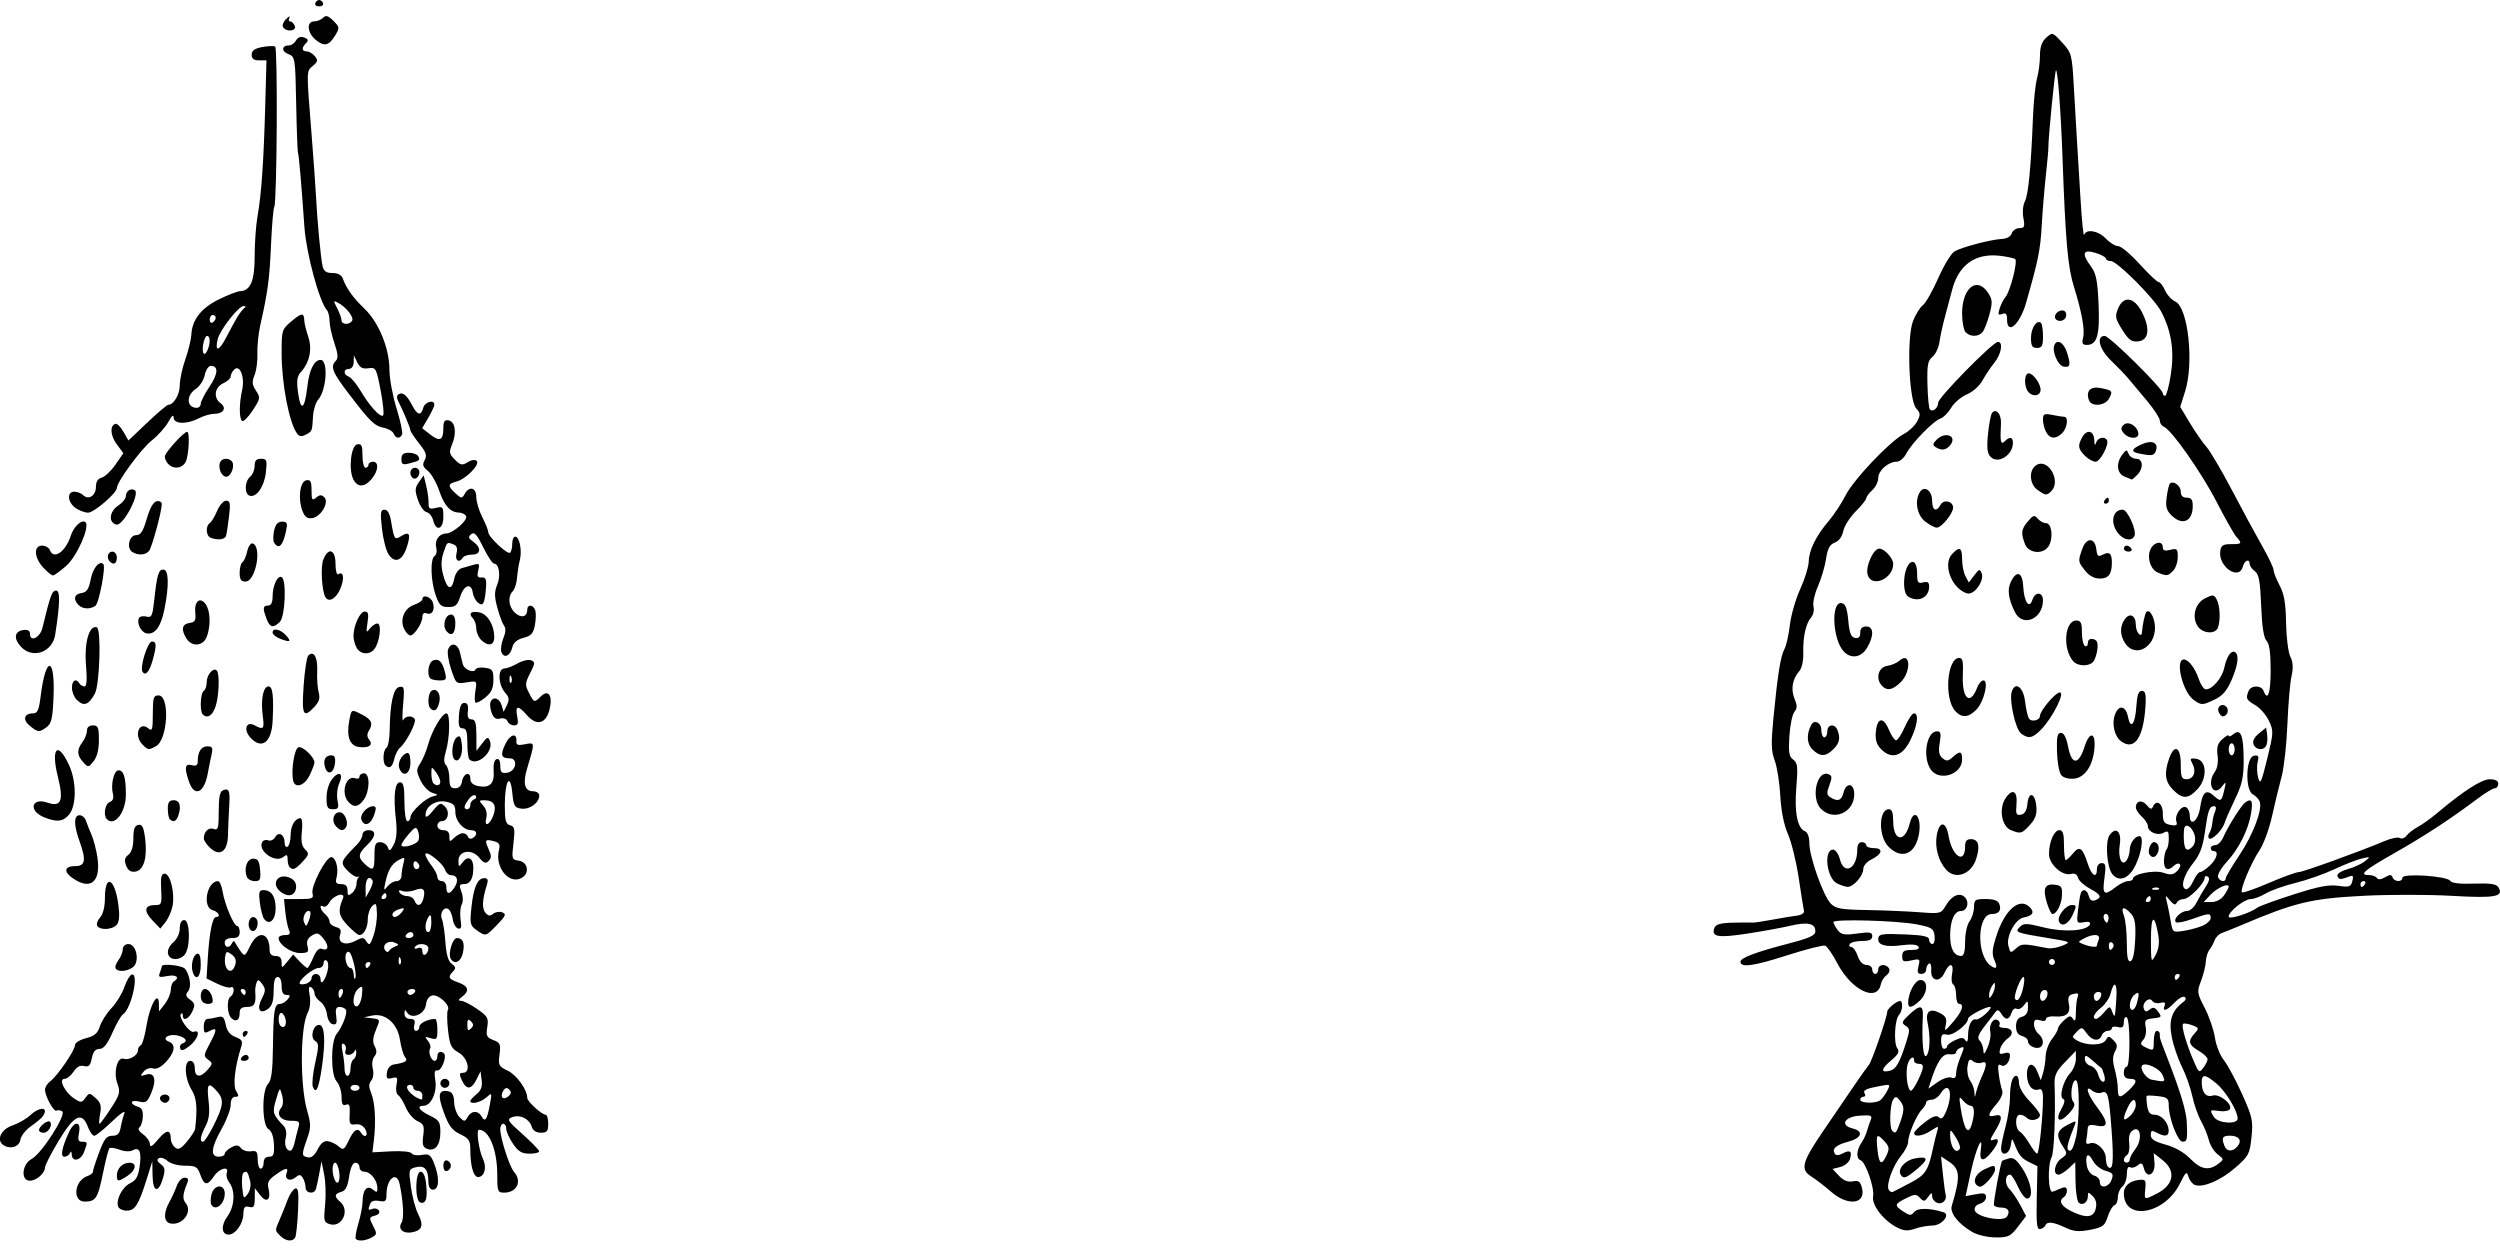 <?xml version="1.0" encoding="utf-8"?>
<svg xmlns="http://www.w3.org/2000/svg" height="150" version="1.1" width="300" xml:space="preserve" viewBox="0 0 300 150">
	<path d="m38.299 0c-0.188 0-0.399 0.174-0.47 0.386-0.071 0.213 0.141 0.386 0.47 0.386s0.541-0.174 0.47-0.386c-0.071-0.213-0.282-0.386-0.47-0.386zm0.981 1.954c-0.187-0.055-0.34 0.01-0.51 0.181-0.239 0.239-0.726 0.435-1.082 0.435-0.926 0-0.826 1.352 0.162 2.183 1.035 0.871 1.611 0.755 2.353-0.473 0.571-0.943 0.562-1.021-0.2-1.783-0.312-0.312-0.535-0.487-0.722-0.542zm-4.546 0.167c0.138-0.247-0.033-0.182-0.381 0.145-0.348 0.327-0.522 0.772-0.389 0.989 0.385 0.623 1.654 0.492 1.409-0.145-0.114-0.297-0.361-0.539-0.549-0.539-0.188 0-0.229-0.202-0.091-0.449zm211.62 1.969c-0.243-0.075-0.434 0.091-0.805 0.428-0.528 0.478-0.752 1.117-0.753 2.151-1e-3 0.81-0.16 2.042-0.354 2.74-0.194 0.697-0.413 2.8-0.487 4.673-0.235 5.984-0.556 9.31-0.974 10.09-0.228 0.426-0.306 1.295-0.177 1.98 0.198 1.053 0.131 1.22-0.482 1.22-0.391 0-0.801 0.283-0.91 0.629-0.121 0.382-0.59 0.647-1.193 0.673-1.259 0.056-4.722 0.96-5.665 1.48-0.395 0.218-1.278 1.662-1.961 3.21-0.683 1.548-1.513 3.012-1.844 3.254-0.331 0.242-0.859 1.083-1.174 1.869-0.787 1.966-0.518 9.54 0.373 10.525 0.515 0.569 0.527 0.77 0.095 1.578-0.273 0.509-0.982 1.177-1.576 1.484-1.666 0.861-6.04 5.471-7.004 7.381-0.475 0.941-1.38 2.315-2.011 3.055-1.538 1.803-2.375 3.501-2.407 4.88-0.014 0.626-0.472 2.108-1.017 3.295-0.545 1.186-1.105 3.127-1.244 4.313-0.139 1.186-0.429 2.48-0.644 2.875-0.469 0.86-0.813 2.993-1.317 8.168-0.307 3.155-0.283 4.101 0.138 5.212 0.283 0.746 0.585 2.651 0.673 4.233 0.102 1.845 0.432 3.494 0.92 4.601 0.418 0.949 0.997 3.311 1.287 5.25 0.29 1.939 0.576 3.727 0.634 3.973 0.059 0.249-0.297 0.497-0.801 0.558-0.499 0.06-1.845 0.283-2.989 0.494-1.145 0.212-2.192 0.369-2.327 0.35-0.135-0.019-1.181-0.015-2.324 8e-3 -1.527 0.031-2.135 0.191-2.294 0.606-0.421 1.097 0.386 1.249 3.853 0.72 1.867-0.285 4.227-0.714 5.244-0.954 2.089-0.492 3.003-0.292 3.003 0.656 0 0.515-0.68 0.824-3.325 1.51-3.8 0.986-5.661 1.69-5.661 2.141 0 0.748 1.533 0.544 5.495-0.727 2.33-0.748 4.433-1.284 4.672-1.192 0.24 0.092 0.894 1.042 1.454 2.111 1.702 3.252 4.788 4.735 5.225 2.511 0.072-0.369 0.38-0.853 0.684-1.075 0.303-0.222 0.437-0.59 0.296-0.818-0.37-0.598-1.292-0.509-1.292 0.125 0 0.297-0.161 0.539-0.359 0.539-0.198 0-0.36-0.243-0.36-0.539s-0.308-0.539-0.684-0.539c-0.437 0-0.819-0.39-1.059-1.078-0.207-0.593-0.556-1.078-0.776-1.078-0.22 0-0.299-0.162-0.177-0.36 0.122-0.198 0.779-0.359 1.459-0.359 0.892 0 1.237-0.16 1.237-0.573 0-0.482-0.29-0.533-1.821-0.322-1.534 0.211-1.899 0.146-2.325-0.415-0.277-0.366-0.51-0.795-0.516-0.953-0.016-0.405 7.681-0.191 10.053 0.279 1.766 0.35 1.989 0.496 2.091 1.368 0.063 0.537-0.059 0.976-0.27 0.976-0.211 0-0.383-0.23-0.383-0.511 0-0.386-0.663-0.54-2.704-0.629-3.051-0.133-3.407-0.071-3.407 0.592 0 0.709 0.978 0.945 2.875 0.693 1.096-0.145 1.794-0.083 1.952 0.174 0.161 0.26-0.137 0.4-0.852 0.4-0.874 0-1.099 0.153-1.099 0.747 0 0.646 0.149 0.715 1.093 0.508 1.035-0.227 1.08-0.191 0.859 0.69-0.179 0.712-0.098 0.93 0.345 0.93 0.318 0 0.578-0.233 0.578-0.518 0-0.285 0.152-0.612 0.339-0.727 0.186-0.115 0.307 0.233 0.27 0.773-0.095 1.352 1.03 1.575 1.602 0.318 0.575-1.262 1.163-1.17 0.901 0.14-0.117 0.585-0.057 1.161 0.135 1.28 0.191 0.118 0.348 0.691 0.348 1.272s0.161 1.057 0.359 1.057c0.67 0 0.364 0.92-0.722 2.17-1.018 1.172-1.069 1.191-0.878 0.328 0.16-0.721 0.015-1.018-0.681-1.39-1.227-0.656-1.798-0.206-1.498 1.181 0.357 1.646 0.285 3.506-0.153 3.943-0.376 0.376-0.572-1.823-0.42-4.705 0.075-1.415-0.322-1.469-1.651-0.226-0.892 0.835-0.94 0.985-0.421 1.319 0.53 0.341 0.536 0.535 0.061 2.023-0.779 2.441-1.203 3.184-1.929 3.374-1.14 0.298-1.097-0.202 0.104-1.205 0.89-0.743 1.073-1.087 0.779-1.466-0.466-0.602-0.32-3.514 0.202-4.037 0.431-0.431 0.511-1.676 0.107-1.659-0.441 0.019-1.528 0.94-1.528 1.296 0 0.624-1.837 5.955-2.195 6.367-0.197 0.227-1.037 1.412-1.867 2.633-0.83 1.221-2.429 3.567-3.553 5.212-2.623 3.841-2.853 4.696-1.493 5.552 0.561 0.353 1.627 1.175 2.369 1.827 2.007 1.763 4.202 1.507 3.715-0.433-0.2-0.795-0.406-0.945-1.113-0.81-0.592 0.113-1.117-0.098-1.647-0.662l-0.778-0.828 0.931-0.234c0.512-0.129 1.033-0.553 1.157-0.944 0.299-0.941 0.022-1.16-0.866-0.684-0.481 0.257-0.803 0.268-0.95 0.029-0.369-0.596 0.131-1.039 1.632-1.443 1.617-0.435 1.871-1.243 0.5-1.587-1.553-0.39-0.974-1.409 0.871-1.533 1.365-0.091 1.531-0.025 1.306 0.521-0.142 0.344-0.346 0.949-0.453 1.345-0.107 0.395-0.412 1.038-0.678 1.428-0.587 0.861-0.627 1.879-0.082 2.06 0.601 0.2 1.69 3.343 1.502 4.33-0.196 1.023 1.228 2.886 2.843 3.721 0.834 0.431 1.305 0.468 2.168 0.167 0.606-0.211 1.557-0.384 2.114-0.384 1.112 0 2.205-1.317 1.323-1.595-1.649-0.519-3.094-0.537-3.503-0.043-0.39 0.47-0.545 0.466-1.308-0.034-1.119-0.734-1.085-0.906 0.319-1.602 1.034-0.513 1.223-0.518 1.668-0.042 0.444 0.475 0.557 0.461 0.981-0.119 0.401-0.549 0.48-0.563 0.48-0.087 0 0.313 0.27 0.673 0.6 0.8 0.628 0.241 1.214-0.347 1.014-1.019-0.064-0.216-0.213-1.327-0.331-2.47l-0.214-2.078 0.889 0.582c1.406 0.921 1.468 1.772 0.391 5.371-0.247 0.826 0.826 2.171 2.504 3.135v-1e-3c0.593 0.341 1.837 0.624 2.766 0.629 1.52 8e-3 1.787-0.119 2.672-1.278l0.983-1.288-0.694-1.309c-0.382-0.72-0.974-1.592-1.315-1.939-0.592-0.6-0.531-1.724 0.094-1.724 0.162 0 0.58 0.647 0.929 1.438s0.846 1.437 1.105 1.437c0.803 0 0.525-1.928-0.509-3.521-0.772-1.191-1.131-1.462-1.707-1.285-0.401 0.123-0.748 0.244-0.771 0.269-0.207 0.225-1.11 5.139-0.983 5.345 0.092 0.149 0.472 0.271 0.845 0.271 0.842 0 1.125 0.42 0.723 1.071-0.436 0.705-3.728 0.065-3.883-0.755-0.065-0.342 0.194-0.662 0.626-0.775 0.405-0.106 0.736-0.458 0.736-0.782 0-0.476-0.236-0.545-1.228-0.359l-1.228 0.231 0.636-2.928c0.625-2.878 1.51-4.786 1.181-2.544-0.198 1.346 0.341 1.404 1.333 0.143 0.887-1.128 0.962-1.729 0.176-1.428-0.454 0.174-0.417-0.026 0.18-0.993 0.952-1.54 0.961-2.163 0.029-1.92-0.956 0.25-0.906-0.135 0.182-1.396 0.514-0.596 0.807-1.276 0.683-1.584-0.119-0.297-0.307-1.17-0.416-1.942-0.152-1.074-0.092-1.337 0.255-1.122 0.478 0.296 1.078-0.357 1.087-1.184 3e-3 -0.304-0.241-0.395-0.683-0.255-0.561 0.178-0.653 0.08-0.494-0.526 0.107-0.41 0.516-0.969 0.908-1.244 0.825-0.578 0.56-1.276-0.485-1.276-0.395 0-0.626-0.15-0.512-0.334 0.114-0.184 0.025-0.448-0.199-0.586-0.542-0.335-1.091 0.562-0.893 1.459 0.087 0.395-0.06 1.204-0.326 1.798-0.391 0.869-0.491 0.935-0.514 0.341-0.016-0.405-0.216-0.923-0.444-1.151-0.313-0.313-0.159-0.743 0.629-1.758 0.574-0.739 1.168-1.514 1.319-1.724 0.18-0.249 0.405-0.162 0.647 0.248 0.49 0.831 0.952 0.796 1.235-0.095 0.126-0.398 0.405-0.616 0.618-0.484 0.213 0.132 0.606-0.059 0.872-0.423 0.453-0.619 0.485-0.602 0.485 0.263 0 0.623-0.235 0.987-0.719 1.114-0.494 0.129-0.719 0.49-0.719 1.154s0.225 1.025 0.719 1.154c0.395 0.103 0.719 0.394 0.719 0.647 0 0.528 0.986 0.995 1.47 0.696 0.496-0.307 0.391-1.097-0.212-1.597-0.297-0.246-0.539-0.762-0.539-1.147 0-0.536 0.168-0.645 0.719-0.471 0.417 0.132 0.719 0.065 0.719-0.161 0-0.214 0.45-0.355 0.999-0.313 1.457 0.111 1.983-0.343 1.75-1.508-0.159-0.794-0.05-1.036 0.531-1.188 0.545-0.143 0.678-0.053 0.523 0.351-0.114 0.298-0.211 1.136-0.214 1.861-4e-3 0.947-0.099 1.171-0.338 0.794-0.284-0.449-0.439-0.428-1.073 0.145-0.407 0.369-0.741 0.822-0.741 1.007s-0.323 0.748-0.719 1.251c-0.395 0.503-0.735 1.418-0.755 2.034-0.02 0.616-0.159 1.524-0.309 2.018l-0.273 0.899-0.412-1.018c-0.54-1.333-1.323-1.034-1.248 0.477 0.06 1.22 0.687 1.914 1.47 1.627 0.302-0.111 0.449 0.226 0.449 1.028 0 2.222-0.463 6.692-0.694 6.692-0.126 0-0.535-0.525-0.908-1.168-0.373-0.643-0.893-1.298-1.156-1.456-0.615-0.37-0.624-2.049-0.011-2.049 0.257 0 0.651 0.183 0.875 0.407 0.453 0.453 1.534 0.179 1.534-0.389 0-0.2-0.566-0.947-1.258-1.66-0.733-0.754-1.258-1.658-1.258-2.163 0-0.477-0.145-0.868-0.321-0.868-0.48 0-0.757 0.958-0.762 2.635-2e-3 0.824-0.243 2.388-0.534 3.475-0.292 1.087-0.533 2.26-0.535 2.606-7e-3 1.034 1.014 0.717 1.161-0.36 0.12-0.881 0.165-0.91 0.409-0.27 0.544 1.428 0.844 1.805 1.81 2.279l0.983 0.482-0.081 3.832c-0.066 3.128 0.012 3.81 0.422 3.715 0.277-0.064 0.557-0.267 0.623-0.45 0.178-0.494 0.961-0.405 2.375 0.269 1.004 0.479 1.609 0.534 2.978 0.27 1.53-0.295 1.761-0.467 2.118-1.574 0.221-0.683 0.585-1.303 0.809-1.378 0.224-0.075 0.407-0.507 0.407-0.96 0-0.454 0.243-1.026 0.539-1.272 0.297-0.246 0.539-0.923 0.539-1.503 0-0.642 0.147-0.964 0.375-0.824 0.206 0.128 0.619 0.03 0.917-0.217 0.451-0.374 0.577-0.316 0.75 0.346 0.342 1.309 1.392 0.788 1.277-0.633l-0.095-1.186 1.064 0.841c1.661 1.313 1.35 3.003-0.747 4.048-1.484 0.74-1.456 0.752-1.326-0.602 0.101-1.047 0.023-1.158-0.753-1.072-1.137 0.127-1.822 0.725-1.822 1.589 0 3.399 4.893 2.563 6.73-1.149 0.706-1.427 0.825-1.524 1.024-0.83 0.124 0.431 0.468 0.877 0.766 0.991 0.967 0.371 3.123-0.549 4.87-2.078 1.597-1.398 1.722-1.634 1.93-3.661 0.204-1.984 0.107-2.424-1.15-5.212-0.755-1.675-1.735-3.491-2.178-4.035-0.443-0.545-0.92-1.753-1.06-2.686-0.14-0.933-0.691-2.538-1.225-3.566-0.924-1.78-0.945-1.936-0.444-3.244 0.289-0.756 0.547-1.794 0.573-2.308 0.026-0.513 0.225-1.161 0.442-1.438 0.216-0.278 0.496-0.791 0.621-1.141 0.125-0.35 0.514-0.738 0.865-0.862s1.365-0.533 2.255-0.91c6.535-2.77 8.443-3.23 14.737-3.555 3.064-0.158 7.836-0.156 10.604 5e-3 5.214 0.303 6.285 0.105 5.582-1.033-0.243-0.393-0.964-0.5-2.921-0.433-1.708 0.059-2.689-0.058-2.863-0.339-0.358-0.579-5.729-0.927-5.729-0.371 0 0.553-0.978 0.518-1.181-0.043-0.129-0.357-0.317-0.358-0.912-7e-3 -0.472 0.278-0.83 0.312-0.967 0.09-0.12-0.194-0.532-0.352-0.916-0.352-1.303 0-0.693-0.535 2.992-2.626 3.631-2.06 6.774-4.117 10.008-6.551 0.911-0.686 1.841-1.247 2.067-1.247 0.226 0 0.41-0.243 0.41-0.539 0-0.352-0.352-0.539-1.014-0.539-0.984 0-3.162 1.398-6.302 4.045-0.762 0.642-1.813 1.395-2.336 1.674s-1.129 0.748-1.346 1.043c-0.217 0.295-0.574 0.427-0.793 0.291-0.219-0.135-1.012 0.012-1.762 0.328-3.067 1.292-9.897 3.762-10.402 3.762-0.298 0-1.91 0.588-3.582 1.306-1.672 0.718-3.121 1.225-3.221 1.125-0.272-0.272 1.107-3.578 2.108-5.053 0.484-0.713 1.161-2.558 1.504-4.1 0.343-1.542 0.859-3.671 1.146-4.732 0.288-1.061 0.601-3.886 0.696-6.278 0.095-2.392 0.317-4.99 0.493-5.773 0.226-1.006 0.185-1.696-0.14-2.349-0.253-0.508-0.484-2.339-0.513-4.067-0.041-2.384-0.228-3.467-0.775-4.488-0.396-0.74-0.721-1.564-0.721-1.831 0-0.267-0.607-1.548-1.348-2.848-0.741-1.299-2.374-4.318-3.629-6.708s-2.644-4.75-3.087-5.245c-0.443-0.494-1.332-1.773-1.974-2.842l-1.168-1.943 0.591-1.879c1.082-3.439 0.35-10.076-1.187-10.768-0.438-0.197-0.994-0.804-1.235-1.348-0.241-0.544-0.585-0.989-0.765-0.989-0.18 0-1.205-0.971-2.279-2.157-1.073-1.186-2.234-2.157-2.578-2.157-0.344 0-1.006-0.404-1.47-0.898-0.894-0.951-2.354-1.203-2.607-0.45-0.083 0.247-0.281-1.734-0.44-4.403-0.159-2.669-0.345-5.742-0.414-6.83-0.069-1.087-0.234-3.908-0.366-6.268-0.235-4.198-0.266-4.318-1.409-5.566-0.578-0.631-0.873-0.948-1.115-1.024zm0.356 4.356c0.203-0.203 0.588 4.797 0.778 10.12 0.372 10.415 0.637 13.449 1.386 15.855 0.942 3.029 1.33 5.171 1.1 6.086-0.176 0.701-0.084 0.883 0.45 0.883 1.228 0 1.566-1.179 1.404-4.9-0.122-2.801-0.297-3.682-0.895-4.489-1.171-1.583-1.002-2.125 0.515-1.659 0.692 0.212 1.258 0.52 1.258 0.685 0 0.165 0.264 0.299 0.587 0.299 0.77 0 5.244 4.499 6.077 6.111 1.208 2.336 1.566 4.728 1.126 7.521-0.22 1.399-0.526 2.543-0.68 2.543s-0.28-0.135-0.28-0.3c0-0.569-6.394-6.889-6.97-6.889-1.067 0-0.648 1.615 0.77 2.97 0.741 0.708 1.671 1.673 2.067 2.145 0.395 0.472 1.407 1.68 2.247 2.684 0.84 1.004 1.528 2.069 1.528 2.367 0 0.297 0.213 0.623 0.473 0.722 0.914 0.351 4.531 5.505 6.359 9.061 1.016 1.977 2.078 3.85 2.36 4.162 0.721 0.798 0.662 0.878-0.656 0.874-0.948-0.003-1.19 0.153-1.286 0.826-0.265 1.872 2.253 3.608 2.709 1.866 0.2-0.764 0.823-0.998 0.823-0.309 0 0.225 0.277 0.612 0.615 0.859 0.492 0.36 0.644 1.19 0.763 4.154 0.1 2.494 0.31 3.865 0.643 4.199 0.342 0.342 0.494 1.432 0.494 3.524 0 2.796-0.344 3.805-0.849 2.49-0.273-0.713-1.532-0.692-1.809 0.029-0.346 0.901-0.279 1.038 0.817 1.685 0.569 0.336 1.305 1.18 1.635 1.876 0.572 1.205 0.562 1.422-0.208 4.56-0.706 2.879-0.843 3.164-1.084 2.261-0.152-0.568-0.179-1.42-0.06-1.893 0.177-0.705 0.093-0.838-0.461-0.731-0.959 0.185-1.063 4.118-0.122 4.622 0.34 0.182 0.711 0.573 0.825 0.868 0.363 0.946-0.791 3.987-2.457 6.472-0.89 1.327-1.618 2.562-1.618 2.744 0 0.507-0.717 0.394-0.925-0.146-0.101-0.263 0.361-1.072 1.027-1.799 1.498-1.636 2.627-3.894 2.95-5.901 0.237-1.474 0.045-1.809-0.719-1.253-0.465 0.339-2.048 2.846-2.606 4.128-0.237 0.544-0.676 0.988-0.977 0.988-0.301 0-0.547 0.162-0.547 0.36s0.161 0.36 0.359 0.36c0.637 0 0.383 0.93-0.472 1.734-0.458 0.43-0.984 0.781-1.171 0.781-0.186 0-0.556 0.493-0.823 1.096-0.267 0.603-0.67 1.032-0.897 0.955-0.67-0.229-0.243-1.72 0.9-3.141 0.802-0.998 1.15-1.926 1.409-3.754 0.371-2.619 0.533-3.063 1.114-3.063 0.223 0 0.265 0.256 0.104 0.629-0.15 0.346-0.299 0.961-0.332 1.366-0.033 0.405-0.186 0.942-0.341 1.192-0.155 0.25-0.185 0.551-0.068 0.669 0.311 0.311 1.598-0.948 1.876-1.837 0.131-0.419 0.701-1.72 1.267-2.892 0.837-1.734 1.028-2.604 1.024-4.673-6e-3 -2.949-0.353-3.828-1.225-3.104-0.312 0.259-0.567 0.344-0.567 0.191 0-0.154-0.34 0.028-0.755 0.403-0.581 0.526-0.715 0.977-0.583 1.963 0.104 0.774-0.024 1.548-0.324 1.958-1.019 1.393-0.18 3.113 0.86 1.763 0.49-0.635 0.509-0.607 0.275 0.394-0.333 1.427-0.427 1.483-1.246 0.742-0.946-0.856-1.376-0.488-1.663 1.424-0.242 1.613-1.238 2.346-1.238 0.911 0-0.384-0.186-0.813-0.414-0.954-0.547-0.338-1.439 0.91-1.196 1.674 0.152 0.478 6e-3 0.565-0.717 0.426-0.757-0.145-0.908-0.375-0.908-1.389 0-1.22-0.804-1.732-1.206-0.767-0.134 0.322-0.339 0.262-0.725-0.215-0.558-0.69-1.305-0.535-1.305 0.271 0 0.254 0.323 0.755 0.719 1.113 0.395 0.358 0.719 0.863 0.719 1.121 0 0.716 1.169 1.214 1.896 0.807 0.524-0.293 0.62-0.186 0.62 0.689 0 0.57-0.119 1.156-0.264 1.301-0.145 0.145-0.288 0.738-0.317 1.318-0.055 1.098 0.479 1.373 1.223 0.628 0.234-0.234 0.539-0.311 0.679-0.171 0.14 0.14-5e-3 0.514-0.322 0.831-0.459 0.459-0.792 0.501-1.633 0.208-1.075-0.375-3.678 0.138-3.678 0.724 0 0.149-0.258 0.271-0.572 0.271-0.315 0-0.983 0.324-1.486 0.719-1.398 1.099-1.63 0.914-1.356-1.078 0.207-1.508 0.155-1.798-0.326-1.798-0.333 0-0.573 0.301-0.573 0.719 0 1.18-0.632 0.816-1.094-0.629-0.621-1.944-0.997-2.21-1.775-1.258-0.364 0.445-0.756 0.809-0.873 0.809-0.117 0-0.212-0.809-0.212-1.798 0-1.371-0.13-1.797-0.548-1.797-0.64 0-1.249 1.402-1.249 2.873 0 1.223 1.584 2.659 2.632 2.385 0.446-0.117 0.739 0.038 0.846 0.448 0.09 0.345 0.719 0.926 1.398 1.292 1.361 0.733 1.525 1.082 0.662 1.413-0.382 0.147-0.635-0.02-0.761-0.501-0.211-0.805-0.772-0.96-0.985-0.271-0.076 0.247-0.22 1.153-0.319 2.013-0.173 1.503-0.146 1.558 0.703 1.395 0.546-0.104 0.833-0.017 0.751 0.227-0.272 0.817-3.073 1.021-5.535 0.404-2.086-0.523-2.427-0.53-2.896-0.062-0.641 0.641-0.489 0.699 3.503 1.352 2.629 0.43 2.669 0.452 1.622 0.888-0.591 0.246-1.4 0.384-1.798 0.306-2.956-0.577-3.103-0.576-3.776 0.033-0.659 0.596-0.697 0.583-0.921-0.31-0.289-1.151 0.83-3.225 1.837-3.406 1.083-0.195 1.337-0.625 0.729-1.234-1.243-1.243-3.023 0.319-4.041 3.546-0.483 1.531-0.522 2.11-0.192 2.833h-5.2e-4c0.41 0.899 0.228 1.146-0.469 0.634-1.736-1.275-1.617-6.195 0.15-6.195 0.855 0 1.187-0.456 0.891-1.226-0.149-0.387-0.671-0.572-1.619-0.572-1.284 0-1.401 0.082-1.411 0.989-6e-3 0.544-0.249 1.302-0.539 1.686-0.294 0.389-0.528 1.463-0.528 2.426 0 1.179-0.149 1.729-0.468 1.729-0.864 0-1.329-0.852-1.329-2.432 0-1.799 0.502-2.96 1.282-2.96 0.723 0 1.054-0.968 0.542-1.585-0.592-0.713-1.601-0.328-2.317 0.885-0.612 1.035-0.643 1.044-3.207 0.847-1.424-0.109-4.244-0.228-6.265-0.263-3.154-0.055-3.773-0.166-4.368-0.782-0.9-0.933-2.561-5.616-2.561-7.221 0-0.751-0.205-1.327-0.514-1.445-0.92-0.353-1.302-2.274-1.05-5.288 0.206-2.465 0.153-2.93-0.375-3.316-0.503-0.368-0.586-0.88-0.459-2.822 0.085-1.305 0.356-2.615 0.602-2.911 0.353-0.425 0.355-0.761 0.011-1.591-0.466-1.124-0.246-2.357 0.588-3.309 0.298-0.34 0.494-1.248 0.468-2.157-0.056-1.912 0.303-3.54 0.944-4.28 0.263-0.304 0.389-0.894 0.28-1.312-0.109-0.418 0.129-1.501 0.53-2.407 0.401-0.906 0.84-2.389 0.976-3.297 0.187-1.249 0.443-1.724 1.051-1.955 0.494-0.188 0.887-0.722 1.019-1.386 0.119-0.594 0.789-1.653 1.488-2.353 0.7-0.7 1.272-1.414 1.272-1.587s0.323-0.609 0.719-0.967c0.395-0.358 0.719-1.02 0.719-1.473 0-0.888 1.209-1.942 2.227-1.942 0.346 0 0.861-0.445 1.143-0.988 0.652-1.256 3.271-3.936 4.106-4.201 0.349-0.111 0.923-0.689 1.275-1.285 0.352-0.596 1.2-1.318 1.883-1.603 0.697-0.291 1.516-1.019 1.864-1.658 0.341-0.626 0.985-1.586 1.429-2.134 0.835-1.027 1.093-2.509 0.436-2.509-0.609 0-7.176 6.677-7.176 7.296 0 0.635-0.644 1.167-0.991 0.819-0.124-0.124-0.256-1.474-0.294-3.002-0.059-2.33 0.038-2.863 0.601-3.316 0.369-0.297 0.747-1.106 0.841-1.798 0.094-0.692 0.417-2.148 0.717-3.235 0.301-1.087 0.646-2.381 0.767-2.875 0.757-3.081 2.762-4.559 5.732-4.224 0.907 0.102 1.752 0.289 1.878 0.414 0.31 0.31-0.603 3.857-1.165 4.529-0.248 0.297-0.57 0.928-0.715 1.403-0.215 0.703-0.156 0.822 0.317 0.64 0.438-0.168 0.58-0.005 0.58 0.664 0 1.943 1.536 0.603 2.278-1.988 1.464-5.111 1.714-6.343 1.881-9.267 0.098-1.724 0.321-4.428 0.495-6.01 0.174-1.581 0.312-3.118 0.306-3.415-0.021-1.039 0.77-9.085 0.906-9.221zm-9.191 25.794c-1.061-0.306-2.067 1.075-2.067 3.385 0 1.004 0.195 2.019 0.432 2.256 0.565 0.565 1.539 0.55 2.022-0.032 0.211-0.255 0.584-1.209 0.828-2.121 0.386-1.442 0.364-1.779-0.169-2.592-0.331-0.505-0.691-0.795-1.045-0.897zm17.974 1.721c-0.518-0.076-1.002 0.278-1.334 1.079-0.381 0.921-0.322 1.214 0.514 2.538 0.78 1.236 1.114 1.478 1.915 1.385 1.281-0.148 1.456-1.518 0.445-3.499-0.469-0.92-1.022-1.427-1.54-1.503zm-8.375 1.365c-0.28 0.124-0.523 0.384-0.523 0.689 5e-4 0.574 0.925 0.679 1.257 0.142 0.123-0.198 0.127-0.514 0.011-0.703-0.148-0.239-0.465-0.251-0.745-0.127zm-2.586 1.343c-0.405 0.156-0.812 0.982-0.812 1.868 0 0.974 0.142 1.214 0.719 1.214 0.594 0 0.719-0.24 0.719-1.378 0-0.758-0.106-1.484-0.236-1.614-0.119-0.119-0.254-0.141-0.389-0.089zm2.276 2.396c-0.126 0.062-0.233 0.198-0.308 0.415-0.256 0.743 0.467 2.376 1.111 2.508 0.818 0.168 0.913-0.211 0.423-1.696-0.309-0.935-0.849-1.414-1.226-1.227zm-3.496 3.77c-0.462 0.285-0.378 1.738 0.13 2.246 0.652 0.652 1.557 0.338 1.413-0.491-0.155-0.895-1.134-2.008-1.543-1.755zm7.958 1.702c-0.656 0.125-0.906 0.683-0.591 1.503 0.311 0.81 1.933 0.667 2.403-0.211 0.484-0.904 0.424-0.977-1.026-1.267-0.303-0.061-0.567-0.067-0.786-0.025zm-11.817 2.798c-0.128-0.009-0.262 0.05-0.391 0.192-0.155 0.171-0.38 1.313-0.5 2.538-0.169 1.726-0.096 2.351 0.324 2.771 0.889 0.889 2.64-0.21 2.666-1.674 0.013-0.732-0.382-0.811-0.995-0.198-0.471 0.471-0.559 0.053-0.443-2.102 0.046-0.86-0.277-1.501-0.66-1.528zm5.897 0.406c-0.158 0.079-0.193 0.269-0.193 0.614 0 0.433 0.168 1.1 0.372 1.483 0.451 0.842 1.178 0.891 1.939 0.131 0.602-0.602 0.775-1.951 0.25-1.951-0.173 0-0.82-0.101-1.437-0.225-0.492-0.098-0.773-0.13-0.931-0.051zm9.94 1.058c-0.178 0.006-0.343 0.068-0.474 0.199-0.328 0.328-0.321 0.553 0.034 0.98 0.628 0.757 1.897 0.731 1.746-0.036-0.088-0.447-0.403-0.813-0.76-1.003-0.179-0.095-0.368-0.146-0.546-0.14zm-4.523 1.031c-0.291-0.058-0.645 0.159-0.924 0.679-0.529 0.988-0.468 1.365 0.347 2.18 0.395 0.395 0.969 0.719 1.275 0.719 0.567 0 1.674-2.106 1.367-2.603-0.312-0.505-1.151-0.279-1.316 0.356-0.101 0.387-0.18 0.249-0.206-0.36-0.025-0.581-0.252-0.914-0.543-0.972zm-17.542 0.437c-0.273 0.073-0.563 0.233-0.828 0.498-0.478 0.478-0.5 0.649-0.115 0.893 0.7 0.444 1.232 0.379 1.721-0.211 0.695-0.837 0.04-1.399-0.777-1.18zm25.249 0.874c-0.305-0.154-0.81-0.117-1.426 0.156-1.313 0.581-1.404 0.927-0.299 1.139 1.506 0.29 1.73 0.254 1.946-0.31 0.187-0.488 0.083-0.832-0.222-0.985zm-3.319 0.927c-0.102 0.012-0.237 0.169-0.471 0.477-0.792 1.046-0.668 2.274 0.268 2.65 0.445 0.179 0.838 0.335 0.873 0.348 0.035 0.013 0.319-0.231 0.629-0.542 0.796-0.796 0.727-1.951-0.116-1.951-0.374 0-0.783-0.268-0.908-0.594-0.103-0.268-0.173-0.399-0.275-0.387zm-10.725 1.705c-0.998 0.534-0.946 2.306 0.088 3.03 0.96 0.673 1.091 0.683 1.645 0.128 1.177-1.177-0.325-3.913-1.734-3.159zm15.958 2.258c-0.107 0.107-0.281 0.836-0.386 1.62-0.152 1.135-0.036 1.58 0.57 2.186 1.295 1.295 2.558 0.748 2.558-1.108 0-0.767-0.172-1.006-0.719-1.006-0.483 0-0.719-0.24-0.719-0.73 0-0.701-0.9-1.365-1.304-0.961zm-29.547 0.651c-0.162 0.036-0.32 0.151-0.451 0.359-0.663 1.046-0.363 2.759 0.618 3.531 0.521 0.41 1.156 0.745 1.412 0.745 0.566 0 1.954-1.702 1.954-2.396 0-0.776-1.117-1.04-1.5-0.355-0.524 0.936-1.016 0.697-1.016-0.495 0-0.901-0.53-1.497-1.017-1.389zm22.066 1.04c-0.087 0-0.259 0.161-0.381 0.359-0.122 0.198-0.051 0.36 0.158 0.36 0.209 0 0.381-0.162 0.381-0.36 0-0.198-0.071-0.359-0.158-0.359zm1.815 1.437c-1.336 0-1.548 1.854-0.349 3.053 0.666 0.665 1.529 0.701 1.77 0.073 0.263-0.685-0.847-3.127-1.421-3.127zm-10.69 0.779c-0.165 0.044-0.358 0.239-0.672 0.609-0.81 0.956-0.871 1.402-0.369 2.723 0.453 1.191 2.293 1.309 2.894 0.185 0.537-1.003 0.306-2.679-0.369-2.679-0.297 0-0.742-0.243-0.989-0.539-0.196-0.235-0.331-0.343-0.496-0.3zm6.808 2.888c-0.34-0.012-0.721 0.334-0.968 1.042-0.524 1.504-0.524 1.509 0.344 2.612 0.49 0.623 1.092 0.947 1.759 0.947 1.057 0 1.45-0.528 1.45-1.947 0-1.074-0.317-1.337-1.102-0.917-0.543 0.291-0.666 0.187-0.761-0.639-0.083-0.719-0.382-1.087-0.722-1.099zm8.147 0.307c-0.302 0.035-0.661 0.273-0.885 0.692-0.524 0.978-0.071 2.516 0.851 2.889 1.075 0.434 1.183 0.422 1.815-0.211 0.311-0.311 0.564-1.056 0.564-1.657 0-0.985-0.087-1.07-0.898-0.866-0.663 0.166-0.899 0.083-0.899-0.32 0-0.393-0.246-0.561-0.549-0.527zm-3.786 0.34c-0.186 0-0.339 0.162-0.339 0.36 0 0.198 0.253 0.36 0.561 0.36 0.308 0 0.46-0.162 0.338-0.36-0.122-0.198-0.374-0.36-0.56-0.36zm-29.68 0.36c-0.707 0-1.664 2.096-1.414 3.094 0.418 1.666 3.078 0.578 3.078-1.258 0-0.674-1.053-1.835-1.664-1.835zm9.656 0.067c-0.195-0.092-0.503 0.122-0.961 0.628-0.776 0.857-0.485 2.687 0.619 3.888 0.409 0.445 1.034 0.809 1.391 0.809 0.845 0 1.893-1.606 1.58-2.421-0.217-0.564-0.309-0.54-0.894 0.235l-0.652 0.865-0.403-0.754c-0.222-0.415-0.404-1.331-0.404-2.036 0-0.723-0.08-1.122-0.275-1.215zm-5.876 1.585c-0.384 0.228-0.776 1.074-0.809 2.321-0.024 0.926 0.155 1.574 0.495 1.789 1.189 0.752 2.51 0.118 2.51-1.204 0-0.512-0.184-0.64-0.719-0.501-0.613 0.16-0.719 0.011-0.719-1.015 0-1.228-0.375-1.619-0.759-1.391zm12.987 1.431c-0.27-0.117-0.618 0.161-0.97 0.866-0.474 0.951-0.325 2.083 0.484 3.689 0.927 1.84 3.355 0.807 3.355-1.428 0-1.036-0.946-1.083-1.27-0.064-0.368 1.159-1.006 0.249-1.094-1.558-0.043-0.876-0.236-1.389-0.506-1.506zm23.253 2.55c-0.19-0.02-0.458 0.095-0.932 0.332-1.216 0.607-1.639 2.275-0.858 3.389 0.597 0.852 2.09 0.941 2.396 0.143 0.333-0.868 0.26-2.635-0.14-3.382-0.163-0.305-0.275-0.461-0.465-0.481zm-44.536 0.908c-1.332-0.253-1.103 4.456 0.284 5.844 0.888 0.888 2.073 0.679 2.763-0.489 0.851-1.441 0.807-2.55-0.102-2.55-0.488 0-0.719 0.24-0.719 0.746 0 0.516-0.194 0.708-0.629 0.626-0.48-0.091-0.672-0.586-0.809-2.09-0.135-1.476-0.333-2-0.788-2.086zm36.898 1.02c-0.115-0.07-0.23-0.067-0.331 0.034-0.18 0.18-0.478 1.538-0.527 2.401-0.047 0.834-0.746 0.057-0.746-0.83 0-1.144-0.712-1.527-1.313-0.705-0.641 0.877-0.613 1.979 0.075 2.961 1.192 1.702 3.538 0.433 3.538-1.915 0-0.866-0.351-1.736-0.697-1.947zm-8.735 1.066c-1.408 0-1.687 3.322-0.409 4.862 0.538 0.648 1.926 0.692 2.437 0.076 0.207-0.249 0.429-0.932 0.493-1.515 0.086-0.781-0.05-1.095-0.512-1.19-0.395-0.081-0.629 0.089-0.629 0.458 0 0.323-0.161 0.487-0.359 0.365-0.198-0.122-0.36-0.86-0.36-1.639 0-1.136-0.131-1.416-0.661-1.416zm19.034 3.799c-0.456-0.282-0.995 0.504-1.289 1.878-0.261 1.222-1.427 2.59-2.206 2.59-0.244 0-0.631-0.567-0.86-1.261-0.418-1.267-1.233-2.333-1.783-2.333-1.099 0-0.143 3.929 1.181 4.857 0.953 0.668 1.023 0.666 2.548-0.062 0.912-0.435 1.451-1.061 1.989-2.313 0.788-1.831 0.938-3.035 0.42-3.356zm-33.099 0.693c-1.462 0-1.831 4.875-0.482 6.365 0.792 0.875 1.629 0.809 2.58-0.203 0.896-0.954 1.479-3.467 0.805-3.467-0.228 0-0.563 0.389-0.743 0.864-0.855 2.25-1.857 1.33-1.722-1.583 0.071-1.541-0.025-1.977-0.437-1.977zm-6.412 0.053c-0.178-0.085-0.432-0.018-0.759 0.273-0.313 0.279-0.973 0.562-1.467 0.63-1.021 0.139-1.417 1.438-0.702 2.299 0.623 0.751 1.332 0.641 2.336-0.363 0.972-0.972 1.126-2.585 0.592-2.839zm13.112 3.393c-0.153 0.085-0.291 0.28-0.393 0.601-0.33 1.041 0.448 4.527 1.123 5.029 0.899 0.669 1.416 0.555 2.454-0.539 1.359-1.432 2.84-4.403 2.195-4.403-0.519 0-2.385 2.201-2.385 2.813 0 0.549-1.028 0.793-1.327 0.316-0.149-0.238-0.357-1.159-0.461-2.047-0.152-1.295-0.747-2.026-1.206-1.77zm15.215 0.508c-0.393 0-0.569 0.489-0.65 1.797-0.137 2.202-0.687 2.926-1.007 1.325-0.268-1.338-1.098-1.508-1.55-0.319-0.435 1.144-0.076 2.692 0.759 3.277 1.609 1.127 2.686-0.53 2.9-4.463 0.067-1.237-0.039-1.617-0.451-1.617zm9.398 1.782c-0.199 0.135-0.304 0.415-0.177 0.745 0.111 0.29 0.337 0.528 0.502 0.528 0.522 0 0.798-0.766 0.414-1.15-0.248-0.248-0.54-0.258-0.739-0.123zm-36.736 0.914c-0.209 0-0.702 0.728-1.095 1.617-0.394 0.89-0.867 1.617-1.053 1.617-0.186 0-0.58-0.581-0.877-1.29-0.664-1.59-1.409-1.442-1.558 0.309-0.08 0.946 0.097 1.507 0.651 2.061 1.246 1.246 2.544 0.844 3.488-1.079 0.853-1.738 1.059-3.235 0.444-3.235zm-11.971 1.054c-0.128 0.037-0.248 0.132-0.339 0.294-0.609 1.086-0.567 2.29 0.104 2.96 0.915 0.915 1.611 0.916 2.522 0.005 0.745-0.745 0.874-1.336 0.501-2.307-0.313-0.815-1.22-0.702-1.22 0.151 0 0.395-0.161 0.719-0.359 0.719-0.198 0-0.36-0.404-0.36-0.898 0-0.421-0.206-0.74-0.457-0.874-0.126-0.067-0.263-0.087-0.391-0.05zm54.226 0.656-0.869 0.707c-0.562 0.457-0.788 0.916-0.64 1.302 0.28 0.73 1.28 0.783 1.548 0.082 0.108-0.282 0.144-0.868 0.079-1.302zm-39.495 0.446c-1.266 0-1.772 3.124-0.743 4.593 1.023 1.461 3.754 0.589 3.754-1.198 0-1.031-0.245-1.093-1.133-0.29-0.542 0.491-0.745 0.51-1.217 0.118-0.423-0.351-0.508-0.82-0.335-1.847 0.187-1.104 0.122-1.376-0.325-1.376zm14.872 0.18c-0.429 0-0.526 0.464-0.475 2.269 0.035 1.248 0.264 2.509 0.509 2.804 0.262 0.316 0.892 0.491 1.536 0.428 1.313-0.13 2.282-1.579 2.451-3.665 0.158-1.944-0.596-2.038-1.195-0.148-0.695 2.192-1.534 2.206-1.953 0.034-0.221-1.143-0.514-1.722-0.872-1.722zm20.488 1.258c0.198 0 0.36 0.323 0.36 0.719 0 0.395-0.162 0.719-0.36 0.719-0.198 0-0.36-0.323-0.36-0.719 0-0.395 0.162-0.719 0.36-0.719zm-6.575 0.711c-0.272-0.129-0.622 0.233-0.938 1.139-0.609 1.747-0.475 2.774 0.488 3.737 1.134 1.134 1.813 1.113 2.926-0.087 1.208-1.303 1.118-3.462-0.152-3.642-0.737-0.104-0.791-0.033-0.451 0.603 0.499 0.933 0.138 1.852-0.728 1.852-0.577 0-0.68-0.274-0.68-1.798 0-1.056-0.193-1.676-0.464-1.804zm-41.818 2.994c-1.398-0.537-2.139 2.914-0.892 4.16 1.529 1.529 3.995 0.446 3.995-1.756 0-1.343-0.964-1.477-1.29-0.18-0.238 0.948-0.698 1.108-1.581 0.55-0.441-0.279-0.46-0.533-0.113-1.453 0.35-0.928 0.33-1.15-0.119-1.322zm22.274 2.183c-0.247-0.133-0.618 0.099-1.036 0.738-0.809 1.234-0.438 3.35 0.666 3.794 1.178 0.474 1.287 0.445 2.261-0.607 0.67-0.723 0.871-1.288 0.791-2.219-0.141-1.647-0.921-1.895-1.071-0.341-0.078 0.812-0.323 1.226-0.775 1.312-0.562 0.107-0.643-0.075-0.539-1.221 0.074-0.824-0.05-1.323-0.297-1.457zm-14.999 2.019c-1.257 0-1.296 3.268-0.055 4.51 1.567 1.567 3.19 0.914 3.636-1.463 0.398-2.119-0.593-3.335-1.094-1.341-0.599 2.385-1.987 2.168-1.987-0.312 0-0.952-0.159-1.394-0.501-1.394zm6.434 1.831c-0.279-0.008-0.557 0.434-0.709 1.331-0.245 1.45 0.21 3.082 1.147 4.117 1.117 1.234 3.026 0.521 3.598-1.344 0.484-1.577 0.268-2.34-0.662-2.34-0.482 0-0.68 0.256-0.68 0.877 0 2.215-1.563 1.214-1.982-1.27-0.153-0.905-0.433-1.363-0.711-1.371zm29.476 0.197c0.298 0.114 0.642 0.609 0.765 1.098 0.14 0.556 0.03 1.083-0.294 1.406-0.701 0.701-1.014 0.287-1.014-1.345 0-1.071 0.118-1.322 0.542-1.159zm-8.877 0.586c-0.169 0.061-0.358 0.215-0.553 0.476-0.569 0.761-0.35 3.901 0.328 4.719 0.819 0.986 1.994 0.524 2.776-1.093 0.75-1.549 1.007-3.481 0.463-3.481-0.531 0-1.151 0.856-1.156 1.6-3e-3 0.405-0.164 0.98-0.359 1.276-0.568 0.865-1.091-0.279-0.843-1.842 0.186-1.172-0.148-1.836-0.657-1.654zm-30.306 1.34c-0.339 0-0.539 0.342-0.539 0.922 0 2.258-1.567 3.121-2.079 1.145-0.167-0.643-0.533-1.168-0.814-1.168-1.18 0-0.777 3.454 0.473 4.058 0.441 0.213 1.004 0.398 1.252 0.411 0.677 0.037 1.887-1.318 1.887-2.112 0-0.402 0.409-0.899 0.962-1.168 1.318-0.643 1.492-1.367 0.326-1.367-0.511 0-0.929-0.162-0.929-0.36s-0.243-0.359-0.539-0.359zm35.063 0c-0.403 0-0.79 1.06-0.537 1.47 0.31 0.502 0.778 0.389 1.021-0.245 0.237-0.618-3e-3 -1.225-0.484-1.225zm25.792 1.827c0.047 0.043-0.122 0.185-0.468 0.462-0.395 0.317-1.336 0.749-2.09 0.961-0.802 0.226-1.306 0.564-1.213 0.815 0.165 0.448 0.386 0.459 1.389 0.068 0.481-0.187 0.561-0.077 0.399 0.545-0.18 0.69-0.375 0.755-1.681 0.563-1.13-0.167-2.397 0.078-5.389 1.04-2.151 0.692-4.092 1.397-4.313 1.565-0.892 0.682-3.457 1.49-3.457 1.089 0-0.611 1.883-2.105 2.653-2.105 0.372-2.5e-4 1.181-0.302 1.797-0.671 0.616-0.369 2.22-0.938 3.564-1.266 1.343-0.328 3.446-1.067 4.672-1.643 1.227-0.576 2.716-1.157 3.309-1.293 0.518-0.118 0.781-0.174 0.828-0.131zm-19.32 2.319c0.249 0.154 0.163 0.563-0.25 1.189-0.346 0.525-0.852 1.4-1.124 1.943-0.273 0.544-0.787 0.989-1.144 0.989-0.73 0-1.686 0.968-1.319 1.335 0.132 0.132 1.004-0.035 1.939-0.37 2.045-0.733 2.238-0.743 2.238-0.124 0 0.265-0.41 0.668-0.91 0.896-0.501 0.228-1.529 0.514-2.285 0.634-1.365 0.218-1.375 0.211-1.605-1.166-0.127-0.762-0.333-1.79-0.457-2.284-0.221-0.883-0.214-0.886 0.382-0.18 0.429 0.509 0.662 0.587 0.794 0.27 0.103-0.247 0.483-0.449 0.844-0.449 0.656 0 2.518-1.897 2.518-2.565 0-0.194 0.171-0.248 0.379-0.119zm18.693 0.527c0.209 0 0.281 0.162 0.158 0.36s-0.293 0.359-0.381 0.359c-0.087 0-0.158-0.161-0.158-0.359s0.171-0.36 0.381-0.36zm-37.088 0.43c-1.185-0.137-1.447 0.495-0.912 2.205 0.227 0.725 0.515 1.319 0.64 1.319 0.52 0 1.109-1.137 1.16-2.237 0.047-1.021-0.072-1.193-0.888-1.287zm20.662 0.07c0.143-3e-3 0.23 0.05 0.23 0.172 0 0.135-0.252 0.605-0.56 1.045-0.336 0.48-0.936 0.799-1.501 0.799h-0.941l0.812-0.865c0.397-0.422 0.944-0.789 1.392-0.989 0.224-0.1 0.423-0.159 0.567-0.162zm-8.824 0.333c0.259-0.104 0.568-0.09 0.688 0.028 0.118 0.119-0.093 0.204-0.471 0.189-0.419-0.017-0.504-0.102-0.217-0.217zm-0.451 0.964c0.087 0 0.158 0.162 0.158 0.36s-0.171 0.36-0.381 0.36c-0.209 0-0.281-0.162-0.158-0.36s0.293-0.36 0.381-0.36zm-9.311 1.078c-0.73 0-1.789 1.336-1.551 1.957 0.284 0.74 1.127 0.359 1.626-0.736 0.517-1.136 0.512-1.221-0.075-1.221zm6.19 0.394c0.156-0.045 0.473 0.165 0.905 0.642 0.477 0.527 0.588 1.215 0.505 3.116-0.068 1.551-0.271 2.494-0.557 2.588-0.329 0.109-0.449-0.481-0.449-2.195 0-1.289-0.158-2.758-0.351-3.265-0.206-0.543-0.21-0.843-0.053-0.888zm-1.895 0.782c0.119 0.12 0.149 0.421 0.066 0.671-0.122 0.366-0.206 0.365-0.433-1e-3 -0.3-0.485 2e-3 -1.035 0.367-0.67zm5.463 0.595c0.166-0.091 0.39 0.525 0.619 1.878 0.149 0.883 0.04 1.666-0.328 2.344-0.535 0.987-0.552 0.931-0.56-1.858-4e-3 -1.475 0.103-2.272 0.269-2.363zm-6.895 1.83c0.331 0.029 0.486 0.219 0.354 0.563-0.12 0.313-0.219 0.636-0.219 0.719 0 0.225-0.806 0.136-1.609-0.178-0.695-0.271-0.694-0.287 0.066-0.693 0.571-0.305 1.077-0.439 1.407-0.41zm1.939 0.897c0.201 0.124 0.272 0.376 0.158 0.56-0.308 0.499-0.524 0.405-0.524-0.226 0-0.308 0.164-0.459 0.365-0.334zm-7.195 1.973c0.198 0 0.36 0.162 0.36 0.36s-0.162 0.36-0.36 0.36-0.359-0.162-0.359-0.36 0.161-0.36 0.359-0.36zm15.118 1.797c0.209 0 0.281 0.162 0.158 0.36-0.122 0.198-0.293 0.359-0.381 0.359-0.087 0-0.158-0.161-0.158-0.359s0.171-0.36 0.381-0.36zm-18.522 0.36c0.124 0 0.115 0.525-0.021 1.168-0.273 1.293-0.707 1.933-0.996 1.466-0.213-0.345 0.67-2.634 1.017-2.634zm-3.495 0.719c0.048 0 0.059 0.12 0.059 0.36 0 0.297-0.157 0.782-0.349 1.078-0.31 0.479-0.349 0.479-0.349 0 0-0.297 0.157-0.782 0.349-1.078 0.155-0.24 0.242-0.36 0.29-0.36zm14.486 0.229c0.138 0.113 0.207 0.681 0.143 1.653-0.155 2.359-0.171 2.407-0.507 1.548-0.267-0.684-0.293-0.681-0.953 0.09-0.373 0.436-0.804 0.792-0.958 0.792-0.56 0-0.259-0.683 0.598-1.357 0.483-0.38 0.986-1.121 1.118-1.647 0.213-0.85 0.421-1.193 0.559-1.08zm-8.716 0.7c0.449-0.277 0.751 0.138 0.526 0.723-0.106 0.277-0.338 0.504-0.514 0.504-0.411 0-0.42-0.975-0.012-1.227zm6.689 0.149c0.322 0 0.447 0.211 0.321 0.539-0.114 0.297-0.352 0.539-0.528 0.539-0.177 0-0.321-0.243-0.321-0.539s0.237-0.539 0.528-0.539zm4.826 0.2c0.048 0.15-0.02 0.518-0.189 1.148-0.119 0.445-0.359 0.809-0.534 0.809-0.522 0-0.359-1.315 0.222-1.797 0.291-0.242 0.454-0.31 0.501-0.16zm5.536 0.405c0.221 0.137 0.156 0.377-0.169 0.618-1.365 1.015-1.753 2.177-1.381 4.14 0.197 1.038 0.745 2.659 1.219 3.602 0.474 0.943 1.037 2.534 1.252 3.535 0.215 1.001 0.692 2.359 1.06 3.018 0.368 0.658 0.787 1.682 0.93 2.275 0.143 0.593 0.615 1.354 1.048 1.69 0.783 0.608 0.784 0.613 0.068 1.156v5.3e-4c-1.123 0.852-2.097 0.67-3.354-0.628-0.728-0.751-1.823-1.377-2.946-1.682-1.326-0.361-1.787-0.659-1.787-1.153 0-0.548 0.124-0.601 0.696-0.295 1.008 0.539 1.463 0.459 1.45-0.257-0.017-0.938-0.869-1.887-1.695-1.887-0.535 0-0.771-0.287-0.887-1.08-0.087-0.594-0.11-1.129-0.052-1.187 0.059-0.059 0.678-0.041 1.376 0.041 1.104 0.129 1.269 0.275 1.269 1.123 0 1.495 1.083 4.338 1.652 4.338 0.556 0 0.604-0.222 0.512-2.336-0.06-1.364-0.794-3.767-2.447-8.008-0.787-2.018-0.795-2.043-0.795-2.596 0-0.198-0.161-0.359-0.359-0.359-0.198 0-0.36 0.551-0.36 1.224 0 1.171-0.038 1.206-0.875 0.811-0.749-0.353-0.805-0.491-0.39-0.955 0.278-0.311 0.406-0.952 0.299-1.504-0.166-0.857-0.067-0.976 0.904-1.078 1.002-0.106 1.05-0.17 0.588-0.798-0.396-0.538-0.611-0.593-1.012-0.261-0.396 0.329-0.553 0.307-0.709-0.1-0.26-0.678 0.661-1.506 1.024-0.92 0.139 0.224 0.57 0.325 0.959 0.224 0.507-0.133 0.651-0.04 0.51 0.328-0.304 0.791 0.284 0.608 1.208-0.375 0.459-0.488 0.996-0.787 1.195-0.664zm-23.347 1.192c0.205 0-0.019 0.364-0.498 0.809-0.478 0.445-1.02 0.76-1.203 0.7-0.502-0.164-0.926 0.696-0.938 1.906-7e-3 0.708-0.113 0.917-0.308 0.61-0.237-0.374-0.489-0.38-1.253-0.032-0.526 0.24-0.956 0.572-0.956 0.738s-0.162 0.302-0.36 0.302-0.359-0.424-0.359-0.941c0-0.758 0.137-0.905 0.707-0.756 0.672 0.176 2.528-1.234 2.528-1.921 0-0.315 2.052-1.415 2.639-1.415zm16.396 1.248c0.445 0.275 0.439 5.941-6e-3 5.941-0.186 0-0.338 0.323-0.338 0.719 0 0.479 0.24 0.719 0.719 0.719 0.943 0 0.908 0.416-0.113 1.375-1.089 1.023-1.325 0.986-1.327-0.207-1e-3 -0.544-0.17-1.593-0.375-2.331-0.268-0.965-0.258-1.558 0.037-2.109 0.33-0.616 0.294-0.881-0.184-1.353-0.542-0.535-0.624-0.537-0.92-0.016-0.377 0.663-2.306 0.699-3.408 0.064-0.685-0.395-0.69-0.444-0.089-1.052 0.603-0.61 0.655-0.603 1.189 0.16 0.643 0.918 1.524 1.043 1.825 0.258 0.114-0.297 0.432-0.539 0.708-0.539s0.501-0.147 0.501-0.326 0.324-0.241 0.719-0.138c0.556 0.145 0.719 0.011 0.719-0.594 0-0.43 0.155-0.687 0.344-0.57zm6.775 0.78c0.137-0.081 0.636-7.7e-4 1.108 0.177 0.803 0.303 0.82 0.366 0.27 0.975-0.839 0.927-0.737 1.365 0.49 2.089 0.593 0.35 1.073 0.804 1.067 1.008-6e-3 0.204-0.239 0.673-0.518 1.04-0.475 0.626-0.544 0.581-1.108-0.719-0.941-2.168-1.582-4.41-1.308-4.571zm-26.709 2.874c0.479-0.184 0.479-0.064 0 1.084-0.297 0.71-0.539 1.612-0.539 2.004 0 0.505-0.167 0.65-0.572 0.494-0.317-0.122-1.056 0.125-1.659 0.554l-1.087 0.774 0.262-0.824c0.771-2.429 1.443-3.417 2.247-3.302 0.445 0.063 0.809-0.041 0.809-0.231 0-0.19 0.243-0.439 0.539-0.553zm13.838 0.379v0.969c0 0.533-0.315 1.307-0.701 1.721-0.831 0.892-1.359 2.904-0.81 3.087 0.233 0.078 0.151 0.518-0.218 1.16-0.814 1.418-0.247 1.806 0.874 0.598 0.689-0.743 0.819-1.105 0.525-1.459-0.447-0.539-0.108-2.822 0.374-2.524 0.408 0.252 0.394 4.956-0.021 6.741-0.345 1.485-0.614 1.926-0.963 1.577-0.201-0.201 0.024-1.039 0.776-2.9 0.256-0.635 0.217-0.638-0.862-0.081-1.274 0.659-1.399 1.26-0.538 2.574 0.564 0.86 0.555 0.931-0.18 1.446-0.82 0.574-1.064 1.938-0.346 1.938 0.234 0 0.783-0.335 1.219-0.745l0.793-0.745 0.032 2.247c0.017 1.236 0.182 2.398 0.367 2.583 0.447 0.447 1.117 1e-3 1.117-0.742 0-0.55 0.044-0.55 0.586-9e-3 0.396 0.396 0.51 0.887 0.353 1.515-0.272 1.083-1.181 1.159-2.998 0.251-1.163-0.582-1.488-1.244-0.816-1.659 0.198-0.122 0.359-0.472 0.359-0.778 0-0.386-0.192-0.479-0.629-0.304-0.346 0.139-0.831 0.335-1.078 0.436-0.541 0.221-0.641-3.178-0.122-4.148 0.292-0.545 0.476-5.126 0.351-8.749-0.037-1.065 0.206-1.581 1.255-2.661zm1.252 0.608c0.14 0.033 0.387 0.23 0.815 0.608 0.544 0.479 1.009 0.871 1.034 0.871 0.025 0 0.157 0.364 0.294 0.809 0.148 0.482 0.097 0.809-0.128 0.809-0.207 0-0.475-0.389-0.594-0.865-0.119-0.476-0.527-0.946-0.906-1.045-0.379-0.099-0.688-0.466-0.688-0.816 0-0.275 0.033-0.405 0.173-0.372zm-20.766 0.215c0.064 0.05 0.104 0.168 0.104 0.365 0 0.198 0.243 0.36 0.539 0.36 0.693 0 0.679 0.4-0.067 1.964-0.333 0.699-0.717 1.27-0.854 1.27-0.381 0-0.661-1.859-0.446-2.965 0.135-0.694 0.532-1.145 0.723-0.994zm6.726 0.279c0.097-0.096 0.228-0.046 0.425 0.117 0.271 0.225 0.737 0.315 1.036 0.2 0.681-0.261 0.689 0.239 0.029 1.692-0.283 0.623-0.588 1.456-0.677 1.851-0.158 0.7-0.164 0.7-0.204-0.021-0.023-0.407-0.254-1.03-0.513-1.385-0.259-0.355-0.402-1.118-0.317-1.695 0.062-0.421 0.125-0.663 0.222-0.759zm20.753 0.63c0.402-0.396 2.074 0.373 2.409 1.108 0.418 0.917 0.38 0.935-1.281 0.613-0.681-0.132-1.489-1.365-1.128-1.721zm7.509 1.302c0.274 0.021 0.721 0.317 1.408 0.895 1.125 0.947 2.528 3.273 2.528 4.191 0 0.74-2.36 0.584-2.844-0.187-0.542-0.865-0.522-0.888 0.644-0.717 0.57 0.084 1.139-0.016 1.266-0.221 0.367-0.594-1.26-1.89-2.057-1.637-0.793 0.252-1.309-0.36-1.317-1.564-4e-3 -0.526 0.098-0.781 0.372-0.76zm-37.92 1.079c0.118 0.075 8e-3 0.289-0.215 0.712-0.248 0.471-0.629 0.975-0.847 1.12-0.589 0.393-2.372 0.33-2.372-0.084 0-0.198 0.171-0.36 0.381-0.36 0.209 0 0.287-0.15 0.174-0.334-0.273-0.441 0.068-0.626 1.732-0.938 0.685-0.128 1.03-0.191 1.147-0.116zm6.868 0.344c0.555-0.147 0.689 1.186 0.012 2.798-0.344 0.818-0.577 1.01-0.868 0.719-0.292-0.292-0.744-0.135-1.687 0.584-0.709 0.541-1.288 1.125-1.288 1.3 0 0.513 1.032 0.364 2.037-0.294 0.899-0.589 0.925-0.586 0.723 0.09-0.115 0.386-0.313 1.187-0.439 1.78-0.632 2.974-0.913 3.417-2.802 4.411-1.021 0.537-1.962 1.027-2.092 1.088-0.13 0.061-0.344-0.062-0.475-0.274-0.348-0.563 0.503-2.908 1.482-4.083 0.466-0.559 0.847-1.308 0.847-1.664 0-0.865 1.005-3.229 1.644-3.868 0.282-0.282 0.512-0.663 0.512-0.846s0.285-0.334 0.632-0.334c0.348 0 0.835-0.323 1.081-0.719 0.264-0.422 0.495-0.636 0.68-0.685zm17.072 0.077c0.084-0.026 0.241 0.047 0.479 0.244 0.294 0.245 0.774 0.352 1.067 0.24 0.8-0.307 0.914 0.105 1.245 4.513h-5.2e-4c0.283 3.77 0.161 4.969-0.444 4.363-0.135-0.135-0.245-0.598-0.245-1.029 0-0.984-1.151-2.06-1.897-1.774-0.405 0.155-0.529 0.032-0.439-0.441 0.069-0.361 0.137-0.936 0.152-1.277 0.022-0.494 0.246-0.576 1.106-0.404 1.416 0.283 1.419-0.374 0.01-2.236-0.873-1.154-1.283-2.121-1.032-2.199zm-23.053 1.015c0.125 0.026 0.272 0.186 0.503 0.493 0.516 0.686 0.485 1.158-0.19 2.963-0.325 0.868-0.428 0.941-0.8 0.569-0.36-0.36-0.278-3.097 0.111-3.713 0.146-0.23 0.25-0.339 0.375-0.313zm7.618 0.115c0.04-0.112 0.162 6e-3 0.39 0.287 0.281 0.346 0.696 0.629 0.921 0.629 0.449 0 0.52 0.809 0.183 2.067-0.436 1.628-0.963 0.916-1.394-1.887-0.099-0.641-0.14-0.984-0.1-1.096zm20.831 0.236c0.182-0.057 0.299 0.145 0.299 0.624 0 0.365-0.323 0.956-0.719 1.314-0.823 0.745-0.918 0.392-0.27-1.004 0.26-0.56 0.507-0.877 0.689-0.934zm0.532 3.569c0.409 0.296 0.366 1.48-0.281 2.301-0.369 0.469-0.671 1.03-0.671 1.246 0 0.216-0.162 0.393-0.36 0.393-0.481 0-0.458-0.615 0.034-0.92 0.217-0.134 0.332-0.773 0.256-1.421-0.096-0.822 0.045-1.291 0.467-1.554 0.231-0.144 0.418-0.144 0.554-0.045zm-22.404 0.116c0.093 0.042 0.26 0.289 0.558 0.769 0.368 0.593 0.6 1.2 0.516 1.348-0.464 0.819-1.19-0.189-1.187-1.647 8.4e-4 -0.347 0.02-0.511 0.113-0.47zm33.472 0.589c1.078 0 1.487 0.574 0.907 1.274-0.57 0.687-1.293 0.666-1.566-0.045-0.377-0.982-0.245-1.228 0.659-1.228zm-42.306 0.101c0.114-0.151 0.365 0.056 0.815 0.539 0.604 0.649 0.65 0.908 0.298 1.681-0.598 1.312-0.922 1.132-1.104-0.613-0.099-0.947-0.122-1.456-8e-3 -1.606zm25.183 2.295c0.139-0.129 0.382 0.052 0.669 0.599 0.271 0.518 0.955 1.067 1.519 1.219 0.881 0.239 0.983 0.392 0.723 1.087-0.345 0.923-1.404 1.101-1.404 0.236 0-0.315-0.308-0.653-0.683-0.751-0.383-0.1-0.764-0.598-0.866-1.133-0.132-0.691-0.098-1.129 0.041-1.257zm-20.733 0.344c-1.158 0.232-2.06 1.288-1.657 1.94 0.335 0.542 0.642 0.436 1.986-0.691 1.423-1.193 1.322-1.579-0.329-1.248zm-193.8-134.55c-0.165 0.059-0.304 0.186-0.412 0.38-0.183 0.327-0.558 0.594-0.833 0.594-0.896 0-0.967 0.712-0.104 1.04 0.827 0.314 0.843 0.42 0.952 6.016 0.061 3.133 0.161 5.779 0.223 5.88 0.097 0.159 0.42 3.909 0.76 8.81 0.223 3.22 1.785 9.001 2.715 10.047 0.167 0.188 0.304 0.765 0.304 1.284 0 0.518 0.262 1.712 0.582 2.653 0.43 1.263 0.478 1.815 0.18 2.113-0.702 0.702-0.452 1.339 1.56 3.976 2.574 3.373 3.064 3.847 4.214 4.077 0.531 0.106 1.052 0.418 1.157 0.692 0.236 0.616 0.823 0.651 1.019 0.06 0.08-0.241-0.23-1.656-0.689-3.145-0.459-1.489-0.835-3.541-0.835-4.561-7.1e-5 -2.572-1.267-5.682-2.989-7.337-1.392-1.337-2.176-2.433-2.619-3.659-0.142-0.393-0.601-0.629-1.225-0.629-0.738 0-1.047-0.21-1.188-0.809-0.219-0.929-0.649-5.497-0.798-8.482-0.056-1.118-0.295-4.458-0.532-7.424-0.621-7.78-0.627-7.479 0.162-8.144 0.598-0.503 0.633-0.683 0.231-1.168-0.262-0.315-0.699-0.573-0.971-0.573-0.606 0-0.639-0.432-0.076-0.995 0.32-0.32 0.267-0.478-0.224-0.667-0.21-0.08-0.4-0.09-0.564-0.032zm4.18 31.729c0.013-0.09 0.155-0.028 0.436 0.122 0.993 0.532 1.952 1.757 1.697 2.169-0.328 0.53-1.271 0.48-1.274-0.067-1e-3 -0.247-0.235-0.895-0.519-1.44-0.237-0.454-0.354-0.695-0.341-0.785zm2.348 6.447 0.404 0.839c0.303 0.63 0.637 0.805 1.335 0.703 0.899-0.132 0.951-0.037 1.475 2.69 0.299 1.555 0.424 2.9 0.279 2.989-0.363 0.224-1.628-1.171-2.688-2.965-0.486-0.822-1.119-1.586-1.407-1.696-0.687-0.264-0.676-0.942 0.015-0.942 0.312 0 0.549-0.34 0.563-0.809zm-9.45-37.057c-0.16-0.099-0.86-0.074-1.555 0.057-0.916 0.172-1.264 0.424-1.264 0.916 0 0.482 0.257 0.679 0.889 0.679h0.889l-0.151 5.482c-0.184 6.686-0.458 10.607-0.918 13.186-0.192 1.074-0.349 3.245-0.349 4.824 0 2.987-0.492 4.161-1.763 4.207-0.315 0.011-1.459 0.456-2.542 0.988-2.112 1.038-3.206 2.446-3.292 4.234-0.028 0.576-0.351 1.902-0.72 2.947-0.368 1.045-0.67 2.449-0.67 3.12 0 1.107-0.735 2.348-1.39 2.348-0.143 0-1.276 0.963-2.517 2.14l-2.256 2.14-0.602-1.059c-0.332-0.583-0.765-1.006-0.963-0.942-0.688 0.224-0.604 1.411 0.175 2.465l0.784 1.061-0.953 1.375c-0.524 0.757-1.266 1.458-1.648 1.558-0.464 0.121-0.694 0.495-0.694 1.125 0 1.043-0.895 1.608-1.534 0.969-0.224-0.224-0.699-0.408-1.055-0.408-0.921 0-0.822 1.274 0.152 1.957 0.439 0.308 1.12 0.56 1.512 0.56 0.696 0 3.44-2.364 3.44-2.964 0-0.724 2.912-4.691 4.18-5.696 0.765-0.606 1.667-1.615 2.005-2.242 0.403-0.748 0.619-0.924 0.629-0.511 0.019 0.798 1.573 0.843 3.022 0.088 0.566-0.295 1.405-0.537 1.865-0.537 1.088 0 1.511-0.709 0.754-1.262-0.899-0.658-0.738-1.923 0.305-2.398 0.494-0.225 0.898-0.593 0.898-0.819 0-0.225 0.19-0.599 0.421-0.831 0.675-0.675 1.3 0.912 0.957 2.434-0.375 1.669-0.373 3.507 0.004 3.74 0.167 0.103 0.738-0.475 1.268-1.285 0.914-1.396 0.934-1.518 0.385-2.356-0.468-0.714-0.501-1.073-0.172-1.869 0.224-0.542 0.378-1.7 0.342-2.573-0.036-0.874 0.117-2.397 0.341-3.386 0.905-3.998 1.116-5.575 1.293-9.643 0.102-2.338 0.277-4.402 0.391-4.585 0.327-0.529 0.429-19.035 0.105-19.235zm-3.784 31.132c0.268 0.004 0.292 0.103 0.066 0.27-0.198 0.145-0.597 0.668-0.887 1.163-0.29 0.494-0.878 1.577-1.307 2.407-0.833 1.61-1.352 1.687-0.985 0.146 0.266-1.119 2.512-3.993 3.113-3.985zm-3.708 1.073c0.198 0 0.359 0.152 0.359 0.338 0 0.186-0.161 0.439-0.359 0.561-0.198 0.122-0.36-0.03-0.36-0.339 0-0.308 0.162-0.56 0.36-0.56zm-0.678 2.516c0.368 0 0.417 0.764 0.101 1.588-0.369 0.961-0.745 0.63-0.578-0.51 0.087-0.593 0.302-1.078 0.477-1.078zm0.451 3.594c0.945 0 0.882 0.946-0.167 2.509-0.574 0.854-1.044 1.772-1.044 2.039s-0.216 0.485-0.479 0.485c-1.23 0-1.302-1.49-0.11-2.271 0.467-0.306 0.948-1.052 1.069-1.659 0.122-0.609 0.449-1.103 0.73-1.103zm10.887-6.149c-0.231 0.022-0.615 0.294-1.245 0.825-1.11 0.934-1.147 1.057-1.147 3.774 5.6e-4 3.744 0.918 8.463 1.89 9.721 0.244 0.315 0.536 0.337 1.022 0.077 0.765-0.41 0.753-0.376 0.859-2.23 0.043-0.744 0.324-1.634 0.623-1.977 1.01-1.156 1.22-4.758 0.278-4.758-0.765 0-1.36 1.201-1.586 3.201-0.312 2.756-0.792 3.072-1.114 0.732-0.195-1.416-0.124-1.958 0.321-2.45 1.068-1.18 1.405-2.77 0.904-4.258-0.252-0.747-0.468-1.639-0.481-1.983-0.017-0.468-0.094-0.695-0.325-0.673zm11.633 9.56c-0.215 0.133-0.227 0.455-0.031 0.83 0.547 1.042 1.461 3.224 1.461 3.491 0 0.139 0.471 0.848 1.046 1.575 0.844 1.066 0.973 1.453 0.667 2.001-0.304 0.543-0.227 0.803 0.382 1.296 0.419 0.339 1.028 1.399 1.352 2.355 0.616 1.813 1.344 2.624 2.373 2.643 0.334 0.006 0.719 0.191 0.855 0.411 0.29 0.47-1.558 2.085-2.407 2.104-0.839 0.019-1.394 0.827-1.166 1.699 0.108 0.412 0.02 0.858-0.195 0.991-0.546 0.337-0.478 2.972 0.121 4.692 0.426 1.223 0.653 1.438 1.522 1.438 0.851 0 1.09-0.21 1.429-1.258 0.453-1.403 1.331-1.681 1.502-0.475 0.061 0.43 0.342 0.974 0.624 1.208 0.611 0.507 0.82 0.115 0.966-1.811 0.076-1.007-0.03-1.248-0.531-1.209-0.494 0.039-0.578-0.139-0.4-0.848 0.197-0.787 0.13-0.871-0.543-0.679-0.422 0.121-1.072 0.305-1.444 0.41-0.391 0.11-0.766 0.641-0.889 1.258-0.299 1.495-0.852 1.329-1.316-0.393-0.288-1.071-0.284-1.791 0.014-2.696 0.447-1.355 0.413-1.327 1.218-1.018 0.392 0.15 0.499 0.482 0.35 1.078-0.215 0.857 0.322 1.211 0.76 0.502 0.122-0.198 0.617-0.36 1.1-0.36 1.077 0 1.159-0.84 0.151-1.546-0.591-0.414-0.638-0.583-0.249-0.906 0.377-0.313 0.683 0.019 1.442 1.567 0.53 1.08 1.116 1.964 1.303 1.964 0.607 0 0.823 1.466 0.375 2.547-0.347 0.837-0.342 1.41 0.023 2.759 0.253 0.937 0.617 1.905 0.808 2.152 0.228 0.294 0.195 0.818-0.096 1.521-0.244 0.59-0.345 1.331-0.223 1.648 0.304 0.793 1.056 0.463 1.3-0.57 0.137-0.579 0.567-0.947 1.343-1.148 0.933-0.242 1.185-0.524 1.376-1.545 0.129-0.687 0.141-1.493 0.026-1.791-0.265-0.69-0.949-0.707-0.949-0.024 0 0.854-0.719 1.032-1.461 0.36-0.78-0.706-0.913-1.956-0.276-2.593 0.231-0.231 0.462-0.951 0.514-1.6 0.052-0.649 0.204-1.621 0.339-2.161 0.284-1.139-0.048-2.793-0.562-2.793-0.194 0-0.353 0.377-0.353 0.839s-0.111 0.949-0.246 1.085c-0.293 0.293-2.63-1.891-2.63-2.457 0-0.216-0.323-1.027-0.719-1.803-0.395-0.776-0.719-1.861-0.719-2.413 0-1.141-0.836-1.37-1.39-0.381-0.327 0.584-0.393 0.58-1.096-0.056-0.962-0.871-0.943-1.158 0.094-1.418 1.124-0.282 2.871-2.048 2.446-2.473-0.198-0.198-0.628-0.141-1.086 0.144-0.661 0.413-0.856 0.374-1.534-0.304-0.691-0.691-0.728-0.896-0.334-1.847 0.572-1.381 0.375-2.716-0.424-2.868-0.486-0.093-0.629 0.126-0.629 0.964 0 1.437-0.433 1.634-1.589 0.725l-0.955-0.751 0.733-1.242c0.403-0.683 0.732-1.394 0.732-1.581 0-0.657-1.148-0.33-1.334 0.38-0.263 1.008-0.713 0.895-1.351-0.337-0.624-1.208-1.116-1.597-1.622-1.285zm-25.36 4.498c-0.409 0-2.684 2.518-2.684 2.971 0 0.264 0.194 0.674 0.431 0.911 0.648 0.648 1.653 0.52 2.072-0.264 0.381-0.712 0.526-3.618 0.18-3.618zm20.41 1.505c-0.76 0.144-1.075 3.076-0.455 4.234 0.512 0.957 1.345 0.927 2.183-0.078 0.816-0.978 0.899-2.067 0.159-2.067-0.297 0-0.539 0.161-0.539 0.359 0 0.198-0.161 0.36-0.359 0.36s-0.36-0.659-0.36-1.464c0-1.2-0.114-1.442-0.629-1.344zm6.179 1.012c-0.653 0-0.877 0.194-0.877 0.758 0 0.647 0.144 0.722 0.988 0.51 1.201-0.301 1.306-0.395 1.004-0.885-0.13-0.211-0.632-0.383-1.114-0.383zm-21.905 0.719c-0.691 0-0.987 0.594-0.718 1.441 0.125 0.394 0.448 0.716 0.718 0.716 0.558 0 1.059-1.247 0.721-1.794-0.123-0.199-0.448-0.363-0.721-0.363zm4.18 0c-0.567 0-0.766 0.222-0.766 0.855 0 0.47-0.243 1.056-0.539 1.302-0.654 0.542-0.713 2.032-0.09 2.265 0.811 0.302 1.781-1.057 1.973-2.763 0.17-1.51 0.119-1.658-0.579-1.658zm18.465 1.078c-0.541 0-0.739 0.759-0.31 1.188 0.335 0.335 0.849-0.07 0.849-0.67 0-0.285-0.243-0.518-0.539-0.518zm1.052 0.917-0.57 0.813c-0.487 0.695-0.502 1.006-0.111 2.148 0.252 0.734 0.716 1.387 1.031 1.451 0.315 0.064 0.672 0.509 0.792 0.989 0.348 1.389 1.22 1.085 1.22-0.425 0-1.203-0.065-1.281-0.895-1.073-0.76 0.191-0.892 0.102-0.876-0.59 0.011-0.448-0.119-1.377-0.286-2.064zm-14.083 0.588c-0.765 0.145-1.026 2.191-0.467 3.663 0.281 0.739 0.582 0.964 1.174 0.878 1.047-0.151 2.064-1.89 1.459-2.495-0.332-0.332-0.554-0.325-0.983 0.032-0.483 0.4-0.554 0.288-0.554-0.868 0-1.071-0.122-1.306-0.629-1.209zm-20.582 1.189c-0.481-0.298-1.075 0.108-1.075 0.734 0 0.28-0.404 0.775-0.898 1.098-0.857 0.562-1.173 1.55-0.659 2.064 0.132 0.132 0.349 0.24 0.483 0.24 0.844 0 2.788-3.741 2.149-4.136zm10.96 1.26c-0.313 0-0.802 0.555-1.085 1.234s-0.68 1.335-0.88 1.459c-0.513 0.317-0.455 1.525 0.085 1.742 0.841 0.34 1.729 0.239 1.869-0.211 0.077-0.247 0.239-1.299 0.361-2.337 0.185-1.576 0.127-1.887-0.349-1.887zm-8.335 0.066c-0.396 0.076-0.815 0.816-1.184 2.092-0.441 1.524-0.732 1.974-1.274 1.975-0.842 1e-3 -1.199 1.556-0.464 2.022 0.698 0.443 1.597 0.383 2.01-0.134 0.357-0.446 1.526-4.753 1.526-5.621 0-0.249-0.276-0.399-0.613-0.334zm27.34 1.012c-0.472 0-0.52 0.348-0.309 2.247 0.137 1.236 0.486 2.621 0.777 3.078 0.745 1.172 1.661 0.839 2.198-0.798 0.527-1.609 0.343-1.986-0.661-1.359-0.802 0.501-0.847 0.434-1.222-1.819-0.147-0.883-0.417-1.348-0.782-1.348zm-36.271 1.436c-0.469 0.127-1.093 0.829-1.355 1.645-0.632 1.969-2.069 2.975-2.53 1.771-0.114-0.297-0.536-0.539-0.937-0.539-1.038 0-0.955 1.45 0.151 2.644 0.485 0.523 1.011 0.944 1.168 0.937 0.158-0.007 0.875-0.533 1.594-1.168 1.278-1.128 2.846-4.67 2.306-5.209-0.103-0.103-0.241-0.124-0.398-0.082zm23.979 2e-3c-0.505 0-0.788 0.318-0.954 1.069-0.129 0.588-0.133 1.235-0.007 1.438 0.547 0.885 1.054 0.411 1.429-1.339 0.217-1.012 0.154-1.168-0.469-1.168zm-3.529 2.615c-0.229-0.075-0.525 0.355-0.657 0.956-0.132 0.601-0.389 1.186-0.572 1.298-0.182 0.113-0.332 0.681-0.332 1.262 0 0.81 0.165 1.057 0.705 1.057 1.223 0 2.007-4.195 0.856-4.573zm9.428 0.966c-0.294-0.094-0.662 0.224-0.959 1.002-0.338 0.885-0.162 3.789 0.271 4.493 0.406 0.66 1.284 0.163 1.771-1.004 0.528-1.264 0.408-2.163-0.235-1.766-0.186 0.115-0.334-0.443-0.334-1.252 0-0.872-0.22-1.379-0.514-1.473zm-26.264 0.014c-0.547 0-0.737 0.76-0.3 1.198 0.456 0.456 0.839 0.237 0.839-0.479 0-0.399-0.24-0.719-0.539-0.719zm-1.475 1.394c-0.429 0.129-0.918 0.906-1.116 1.91-0.238 1.21-0.479 1.573-1.104 1.663-0.877 0.126-1.04 0.759-0.368 1.431 0.499 0.499 1.341 0.55 2.014 0.123 0.439-0.278 1.291-4.702 0.968-5.025-0.117-0.117-0.252-0.146-0.395-0.103zm7.593 0.763c-0.584 0-0.755 0.577-1.097 3.718-0.2 1.841-0.314 2.079-0.917 1.921-0.379-0.099-0.78-0.032-0.891 0.149-0.337 0.545 0.194 1.704 0.848 1.853 1.02 0.232 1.755-0.732 2.183-2.862 0.582-2.897 0.532-4.779-0.126-4.779zm14.209 0.91c-0.481-0.297-1.096 0.994-1.096 2.301 0 0.74-0.177 1.102-0.539 1.102-0.63 0-0.669 0.33-0.189 1.594 0.404 1.063 0.805 1.153 1.601 0.358 0.635-0.635 0.817-4.988 0.223-5.355zm-27.084 1.606c-0.48 0-0.696 0.597-1.635 4.491-0.278 1.152-1.492 1.741-1.492 0.723 0-0.406-0.251-0.555-0.805-0.476-1.07 0.153-1.187 1.028-0.27 2.012 1.398 1.5 3.775 0.655 4.101-1.458 0.587-3.798 0.615-5.292 0.102-5.292zm44.505 0.738c-0.286-0.089-0.545-0.011-0.545 0.306 0 0.178-0.464 0.486-1.03 0.683-1.177 0.41-1.719 1.838-1.122 2.953 0.209 0.391 0.528 0.711 0.707 0.711 0.475 0 1.445-1.493 1.445-2.225 0-0.39 0.19-0.555 0.503-0.435 0.66 0.253 1.04-0.398 0.755-1.297-0.112-0.352-0.426-0.608-0.712-0.697zm-27.051 0.467c-0.478-0.167-0.848 0.41-0.746 1.437 0.094 0.942-0.023 1.152-0.696 1.248-0.903 0.128-1.032 0.795-0.363 1.867 0.648 1.038 2.009 0.922 2.438-0.208 0.497-1.307 0.435-3.139-0.134-3.916-0.17-0.232-0.341-0.371-0.501-0.427zm19.579 1.312c-0.563 0-1.34 1.713-1.34 2.953 0 0.379 0.168 1.002 0.372 1.384 0.436 0.815 1.517 0.911 2.117 0.188 0.65-0.783 0.936-3.087 0.383-3.087-0.251 0-0.669 0.283-0.929 0.629-0.41 0.546-0.445 0.451-0.262-0.719 0.166-1.063 0.094-1.348-0.341-1.348zm13.858 0.128c-1.025-0.257-1.474 0.081-0.886 0.669 0.234 0.234 0.425 0.786 0.425 1.227 0 0.441 0.254 1.055 0.565 1.366 0.846 0.846 1.592 0.698 1.592-0.317 0-1.385-0.763-2.71-1.696-2.944zm-3.491 0.232c-0.704 0-1.08 1.354-0.552 1.99 0.601 0.724 1.067 0.316 1.067-0.934 0-0.678-0.185-1.057-0.515-1.057zm-42.508 1.535c-0.91-0.304-1.525 1.838-1.3 4.526 0.146 1.739 0.089 2.566-0.175 2.566-0.215 0-0.49-0.162-0.612-0.36-0.405-0.655-0.899-0.373-0.899 0.513 0 0.48 0.254 1.127 0.565 1.438 0.848 0.848 1.421 0.66 2.183-0.717 0.59-1.065 0.791-7.782 0.239-7.966zm21.646 0.289c-0.318-0.068-0.549 0.036-0.549 0.344 0 0.204 0.364 0.517 0.809 0.696 1.287 0.517 1.507 0.423 0.809-0.349-0.346-0.383-0.751-0.624-1.068-0.692zm-15.032 1.411c-0.509 0-1.472 3.079-1.134 3.626 0.35 0.566 0.832 0.017 1.223-1.392 0.489-1.761 0.47-2.233-0.09-2.233zm36.299 0.393c-0.284-0.078-0.582 0.097-0.76 0.562-0.126 0.327 0.038 1.397 0.363 2.377 0.583 1.756 0.609 1.778 1.852 1.576 1.26-0.204 1.26-0.204 1.064 1.006-0.108 0.666-0.107 1.3 0.003 1.41h5.3e-4c0.11 0.11 0.638-0.158 1.175-0.597 0.735-0.6 0.978-1.121 0.982-2.111 0.005-1.171-0.106-1.331-1.015-1.464-0.561-0.082-1.074 0.012-1.141 0.211-0.155 0.466-1.309 0.027-1.493-0.569-0.078-0.252-0.239-0.902-0.358-1.446-0.12-0.546-0.389-0.877-0.672-0.955zm-17.084 1.075c-0.137-0.013-0.29 0.057-0.453 0.22-0.182 0.182-0.434 1.818-0.559 3.635-0.244 3.555-0.036 3.949 1.316 2.498 0.552-0.592 0.682-1.044 0.494-1.707-0.14-0.496-0.222-1.657-0.181-2.578 0.055-1.241-0.207-2.028-0.618-2.068zm26.272 0.785c-0.315-0.121-1.043 0.051-1.619 0.382-0.576 0.33-1.276 0.601-1.557 0.601-0.855 0-0.778 1.964 0.117 2.965 0.442 0.494 0.477 0.801 0.167 1.437l-0.394 0.809-0.242-0.809c-0.261-0.874-1.053-1.088-1.33-0.359-0.094 0.247-0.029 0.832 0.145 1.299 0.224 0.604 0.516 0.797 1.008 0.669 0.399-0.104 0.774 0.031 0.884 0.319 0.105 0.275 0.46 0.499 0.787 0.499 0.47 0 0.55-0.227 0.38-1.078-0.264-1.321 0.101-1.371 1.157-0.157 1.164 1.338 2.293 1.065 2.719-0.659 0.414-1.676-0.135-2.491-1.056-1.57-0.768 0.768-0.788 0.763-1.411-0.443-0.484-0.936-0.471-1.155 0.143-2.358 0.607-1.191 0.618-1.349 0.104-1.546zm-2.507 1.838c0.038-0.038 0.088 0.012 0.145 0.156 0.104 0.259 0.091 0.569-0.028 0.689-0.119 0.119-0.204-0.093-0.189-0.472 0.008-0.209 0.034-0.335 0.072-0.373zm-9.242-1.813c-0.56 0.215-0.782 1.697-0.324 2.156 0.132 0.132 0.635 0.24 1.117 0.24 0.777 0 0.85-0.113 0.633-0.988-0.314-1.272-0.724-1.677-1.427-1.407zm-46.017 0.646c-0.336-0.019-0.772 1.189-1.073 3.636-0.207 1.688-0.377 2.067-0.926 2.067-1.073 0-1.266 0.772-0.372 1.496 0.981 0.794 1.121 0.805 2.016 0.151 0.577-0.422 0.72-1.048 0.826-3.628 0.101-2.458-0.135-3.703-0.471-3.721zm19.697 0.479c-0.395 0.131-0.843 0.816-0.843 1.473 0 0.458-0.161 0.934-0.359 1.056-0.401 0.248-0.494 2.441-0.12 2.815 0.536 0.536 1.15 0.177 1.523-0.892 0.433-1.242 0.533-4.002 0.158-4.377-0.101-0.101-0.227-0.119-0.359-0.075zm6.571 1.989c-0.637 0-0.951 1.594-0.692 3.519 0.216 1.608 0.108 1.731-0.999 1.138-0.985-0.527-1.344 0.532-0.498 1.467 1.365 1.508 2.56 0.621 2.685-1.994 0.143-2.995 0.007-4.13-0.495-4.13zm16.047 0.063c-0.084-0.035-0.197-0.027-0.344 2e-3 -0.717 0.138-1.116 1.928-1.163 5.216-0.015 1.026-0.189 1.966-0.386 2.088-0.404 0.25-0.488 1.728-0.12 2.097 0.474 0.473 0.829 0.222 1.054-0.749 0.126-0.544 0.436-1.156 0.688-1.361 0.727-0.589 2.006-3.055 1.777-3.426-0.299-0.483-1.147-0.414-1.394 0.113-0.115 0.247-0.12-0.575-0.008-1.828 0.137-1.546 0.148-2.047-0.104-2.154zm3.974 0.375c-0.134-0.038-0.286-0.016-0.444 0.082-0.428 0.265-0.533 1.734-0.151 2.116 0.465 0.465 0.828 0.229 1.057-0.686 0.188-0.748-0.059-1.399-0.462-1.513zm-33.221 0.641c-0.596 0-0.683 0.278-0.683 2.2 0 1.886-0.075 2.139-0.523 1.766-1.136-0.943-1.793 0.854-0.709 1.938 0.667 0.667 0.718 0.673 1.6 0.201 1.434-0.767 1.71-6.106 0.315-6.106zm36.7 0.898c-0.377 0-0.572 0.459-0.65 1.528-0.086 1.191 0.013 1.528 0.449 1.528 0.43 0 0.56 0.404 0.56 1.738 0 0.955 0.108 1.845 0.24 1.977h5.2e-4c0.912 0.912 2.965-0.899 2.473-2.181-0.215-0.561-0.316-0.533-0.93 0.267l-0.689 0.896-0.008-1.887c-0.006-1.473-0.132-1.887-0.573-1.887-0.405 0-0.532-0.28-0.449-0.988 0.081-0.69-0.047-0.989-0.423-0.989zm-13.428 0.987c-0.195 0.083-0.249 0.435-0.383 1.149-0.357 1.903 0.056 3.014 1.174 3.158 1.191 0.153 1.74-0.249 1.212-0.887-0.252-0.304-0.275-0.667-0.062-1.004 0.566-0.895 0.386-1.385-0.716-1.956-0.694-0.359-1.029-0.544-1.224-0.461zm11.282 0.272c-0.53 0-1.741 2.057-2.202 3.741-0.211 0.773-0.632 1.784-0.935 2.246-0.497 0.758-0.494 0.961 0.026 2.057 0.317 0.669 0.942 1.333 1.389 1.476 0.771 0.247 0.776 0.269 0.094 0.437-0.91 0.223-2.696 1.887-2.696 2.51 0 0.26-0.162 0.472-0.36 0.472-0.203 0-0.36-1.018-0.36-2.336 0-1.791-0.121-2.337-0.517-2.337-0.641 0-0.824 1.599-0.508 4.431 0.163 1.463 0.086 2.379-0.254 3.035-0.412 0.795-0.524 0.846-0.721 0.331-0.129-0.335-0.54-0.609-0.914-0.609-0.567 0-0.68 0.27-0.68 1.617 0 1.772-0.157 1.912-1.14 1.022-0.88-0.796-0.829-1.276 0.241-2.281 1.083-1.017 1.161-1.797 0.18-1.797-0.395 0-0.719 0.236-0.719 0.525s-0.284 0.815-0.631 1.168c-2.03 2.068-2.077 2.19-1.187 3.137 0.449 0.478 1.001 0.826 1.227 0.774 0.226-0.052 0.29-0.027 0.142 0.056-0.148 0.083-0.27 0.441-0.27 0.796s-0.243 0.846-0.539 1.093c-0.45 0.374-0.539 0.322-0.539-0.315 0-0.537-0.225-0.763-0.761-0.763-0.609 0-0.719-0.16-0.552-0.798 0.276-1.056-0.09-2.437-0.646-2.437-0.64 0-2.459 3.515-2.244 4.338 0.162 0.618-0.016 0.695-1.618 0.695h-1.8l0.155 1.528c0.085 0.84 0.28 1.811 0.434 2.157 0.217 0.488 0.111 0.629-0.478 0.629-0.417 0-0.758 0.162-0.758 0.36 0 0.759 1.476 1.797 2.555 1.797 0.984 0 1.093-0.098 0.911-0.82-0.146-0.582 0.005-0.952 0.52-1.274 0.627-0.392 0.817-0.341 1.392 0.369 0.718 0.887 0.611 1.533-0.203 1.221-0.326-0.125-0.686 0.245-1.024 1.054-0.286 0.686-0.604 1.247-0.705 1.247s-0.526-0.364-0.944-0.809l-0.759-0.809-0.692 0.848c-0.676 0.829-0.692 0.831-0.692 0.09 0-0.519-0.227-0.759-0.719-0.759-0.469 0-0.719-0.24-0.719-0.69 0-2.174-1.407-2.477-2.343-0.504-0.581 1.225-0.663 1.274-1.106 0.668-0.263-0.36-0.565-0.834-0.671-1.053-0.134-0.277-0.257-0.261-0.402 0.051-0.291 0.623-0.869 0.563-0.869-0.09 0-0.335 0.34-0.539 0.899-0.539 0.659 0 0.899-0.192 0.899-0.719 0-0.395-0.131-0.719-0.291-0.719-0.404 0-1.506-2.589-1.754-4.121-0.113-0.699-0.358-1.27-0.544-1.27-1.353 0-1.936 3.153-0.646 3.49 0.709 0.185 1.019 0.823 0.4 0.823-0.429 0-0.796 1.807-0.986 4.853l-0.157 2.516 1.295 0.634c0.713 0.349 1.446 0.542 1.63 0.428 0.184-0.114 0.334 0.036 0.334 0.333 0 0.297-0.161 0.639-0.359 0.761-0.525 0.325-0.439 2.182 0.123 2.648 0.572 0.475 0.956 0.182 0.956-0.731 0-0.463 0.267-0.659 0.898-0.659 0.874 0 1.085-0.391 0.967-1.797-0.025-0.297 0.042-0.782 0.148-1.078 0.162-0.451 0.276-0.428 0.692 0.137 0.427 0.58 0.419 0.829-0.056 1.749-0.653 1.264-0.233 1.944 0.755 1.222 0.487-0.356 0.669-0.946 0.669-2.158 0-1.151 0.149-1.668 0.48-1.668 0.293 0 0.479 0.419 0.479 1.078 0 0.755 0.175 1.078 0.583 1.078 0.478 0 0.502 0.098 0.136 0.539-0.246 0.297-0.659 0.539-0.918 0.539-0.664 0-0.784 0.733-0.842 5.154-0.038 2.91-0.185 4.032-0.583 4.429-0.777 0.777-0.74 5.002 0.048 5.443 0.366 0.205 0.607 0.875 0.652 1.815 0.059 1.227-0.043 1.491-0.58 1.491-0.413 0-0.652 0.264-0.652 0.719 0 0.395-0.162 0.719-0.36 0.719s-0.359-0.496-0.359-1.103c0-0.939-0.12-1.086-0.809-0.986-0.445 0.065-0.983-0.106-1.197-0.38-0.306-0.393-0.552-0.41-1.168-0.08-0.429 0.23-0.78 0.574-0.78 0.765s-0.323 0.347-0.719 0.347c-1.034 0-0.917-1.098 0.36-3.36 0.593-1.051 1.078-2.342 1.078-2.87 0-0.616 0.194-0.959 0.542-0.959 0.444 0 0.464-0.125 0.114-0.686-0.415-0.664-0.158-2.91 0.608-5.328 0.206-0.651 0.075-0.871-0.692-1.163-0.647-0.246-1.017-0.713-1.169-1.473-0.183-0.917-0.356-1.077-0.981-0.909-0.417 0.112-0.96 0.205-1.207 0.209-0.247 3e-3 -0.449 0.415-0.449 0.916 0 0.8 0.088 0.864 0.719 0.527 0.913-0.489 0.905-0.158-0.037 1.6-0.7 1.306-0.711 1.443-0.155 1.85 0.559 0.408 0.555 0.491-0.043 1.19-0.868 1.013-1.562 0.948-1.562-0.147 0-0.559-0.204-0.899-0.539-0.899-0.781 0-0.691 2.084 0.151 3.463 0.62 1.016 0.72 2.096 0.435 4.686-0.025 0.232-0.469 0.924-0.986 1.538-0.743 0.883-1.044 1.03-1.438 0.702-0.274-0.228-0.499-0.69-0.499-1.028 0-1.156-0.522-1.138-1.51 0.052-0.707 0.852-0.99 1.017-0.997 0.581-0.005-0.335-0.373-0.865-0.818-1.178-0.486-0.343-0.664-0.673-0.445-0.829 0.2-0.143 0.386-0.723 0.414-1.29 0.036-0.737-0.145-1.083-0.633-1.21-0.376-0.098-0.683-0.324-0.683-0.503 0-0.178 0.405-0.223 0.9-0.098 0.779 0.195 0.973 0.053 1.434-1.052 0.668-1.599 0.388-2.51-0.667-2.175-0.68 0.216-0.709 0.177-0.266-0.356 0.286-0.344 0.769-0.513 1.137-0.396 0.415 0.132 0.965-0.148 1.567-0.797 1.066-1.149 1.193-2.087 0.328-2.418-0.958-0.368-0.01-1.002 1.086-0.727 0.988 0.248 1.253 0.719 0.538 0.957-0.227 0.076-0.345 0.344-0.261 0.595 0.11 0.329 0.426 0.242 1.132-0.314 1.005-0.791 1.369-2.023 0.499-1.689-0.507 0.195-1.909-1.791-1.531-2.169 0.118-0.118 0.215-0.026 0.215 0.204 0 0.749 0.723 0.443 1.146-0.485 0.348-0.764 0.308-0.982-0.263-1.399-0.532-0.389-0.586-0.602-0.255-1.001 0.436-0.526 0.247-1.935-0.364-2.716-0.315-0.403-2.78-0.668-2.78-0.299 0 0.083-0.108 0.432-0.24 0.776-0.207 0.539-0.082 0.594 0.899 0.398 1.082-0.216 1.55 0.176 0.779 0.653-0.198 0.122-0.363 0.576-0.368 1.009-0.004 0.433-0.324 1.192-0.711 1.687l-0.703 0.898-0.008-0.886c-0.016-1.744-1.084 0.086-1.475 2.525-0.204 1.273-0.523 2.368-0.71 2.434-0.187 0.066-0.339 0.343-0.339 0.617 0 0.591-1.073 1.21-1.705 0.983-0.756-0.271-1.244 1.62-0.763 2.951 0.387 1.071 0.323 1.323-0.772 3.012-0.657 1.014-1.266 1.843-1.354 1.843-0.088 0-0.058-0.539 0.066-1.198 0.177-0.943 0.064-1.343-0.532-1.882-0.729-0.659-0.774-0.66-1.233-0.032-0.442 0.604-0.541 0.61-1.35 0.08-1.127-0.738-1.927-2.359-1.164-2.359 0.288 0 0.777-0.387 1.087-0.86 0.381-0.582 0.792-0.801 1.267-0.677 0.559 0.146 0.749-0.046 0.927-0.936 0.158-0.79 0.429-1.12 0.918-1.12 0.494 0 0.941-0.56 1.553-1.944 0.473-1.069 1.032-2.051 1.244-2.181 1.026-0.634 2.011-5.107 1.055-4.788-0.218 0.073-0.611 0.754-0.872 1.513-0.261 0.759-0.952 1.885-1.536 2.503-0.584 0.618-1.214 1.609-1.402 2.202-0.263 0.832-0.643 1.154-1.662 1.411-0.739 0.186-1.321 0.556-1.321 0.84 0 0.619-2.097 3.681-2.965 4.329-0.346 0.258-0.629 0.711-0.629 1.006 0 0.779 1.061 2.711 1.381 2.514 0.149-0.092 0.454-0.055 0.678 0.083 0.566 0.35-2.464 5.089-3.652 5.711-1.175 0.615-1.35 2.617-0.229 2.617 0.792 0 1.823-0.903 1.823-1.597 0-0.257 0.741-1.702 1.647-3.21 1.852-3.081 2.791-3.528 3.495-1.663 0.224 0.593 0.568 1.078 0.765 1.078 0.197 0 1.156-0.768 2.13-1.708 1.033-0.996 1.654-1.408 1.489-0.988-0.155 0.395-0.358 1.164-0.452 1.708-0.128 0.745-0.375 0.988-1.002 0.988-0.68 0-0.968 0.364-1.577 1.99-0.41 1.095-0.745 2.136-0.745 2.312 0 0.177-0.284 0.411-0.63 0.521-1.607 0.51-1.887 3.089-0.334 3.078 1.303-9e-3 1.563-0.415 2.16-3.366 0.315-1.558 0.667-2.925 0.781-3.039 0.114-0.114 0.665-0.035 1.225 0.176 0.607 0.229 1.244 0.257 1.58 0.07 0.812-0.455 1.082 0.21 0.813 2.005-0.175 1.169-0.446 1.639-1.123 1.947-0.941 0.429-1.751 2.009-1.442 2.813 0.101 0.262 0.565 0.478 1.032 0.478 0.983 0 1.424-0.698 2.387-3.774l0.674-2.157 0.033 1.737c0.038 2.017 0.716 2.154 1.261 0.255 0.279-0.972 0.227-1.27-0.286-1.645-0.426-0.311-0.497-0.538-0.222-0.707 0.222-0.137 0.689 9e-3 1.038 0.325 0.363 0.328 1.262 0.574 2.099 0.574 1.304 0 1.505 0.118 1.84 1.078 0.458 1.314 0.866 1.358 1.639 0.18 0.623-0.951 1.871-1.272 1.534-0.394-0.106 0.277 0.033 0.803 0.31 1.168 0.746 0.984 0.633 2.884-0.241 4.067-0.791 1.07-0.71 2.168 0.161 2.168 0.8 0 1.728-1.282 1.761-2.433 0.024-0.855 0.163-1.032 0.696-0.892 0.549 0.144 0.667-0.037 0.673-1.036l0.008-1.21 0.66 0.858c0.767 0.997 1.319 0.514 0.975-0.854-0.167-0.665 0.016-1.017 0.83-1.597 1.233-0.878 1.625-0.941 1.347-0.216-0.282 0.735 0.403 1.066 1.067 0.515 0.449-0.373 0.611-0.362 0.877 0.059 0.18 0.284 0.329 0.799 0.332 1.145 0.006 0.716 1.033 0.864 1.247 0.18 0.077-0.247 0.26-1.096 0.405-1.887l0.264-1.437 0.319 1.617c0.176 0.89 0.224 2.534 0.108 3.655-0.191 1.847-0.14 2.06 0.54 2.276 1.493 0.474 2.491-1.671 1.255-2.696-0.725-0.601-0.679-0.958 0.152-1.175 0.503-0.132 0.758-0.631 0.939-1.839 0.158-1.055 0.43-1.659 0.747-1.659 0.274 0 0.498 0.243 0.498 0.539 0 0.297 0.266 0.539 0.59 0.539 0.72 0 1.54 1.018 1.556 1.931 0.01 0.572-0.074 0.602-0.555 0.203-0.699-0.58-1.217 0.052-1.225 1.493-0.003 0.512-0.229 1.676-0.503 2.587-0.274 0.911-0.409 1.745-0.3 1.854 0.311 0.31 1.137 0.234 1.901-0.175 0.643-0.344 0.657-0.453 0.167-1.399-0.497-0.961-0.483-1.038 0.214-1.22 0.439-0.115 0.641-0.362 0.492-0.603-0.139-0.224-0.478-0.321-0.755-0.215-0.558 0.214-0.592 0.148-0.305-0.6 0.125-0.326 0.522-0.453 1.078-0.347 0.747 0.143 0.881 0.03 0.881-0.743 0-1.959 1.242-2.927 1.591-1.24 0.434 2.105 0.533 4.093 0.226 4.571-0.493 0.768 0.173 1.382 1.27 1.173 1.21-0.231 1.408-0.845 0.71-2.195-0.313-0.605-0.701-2.065-0.862-3.244-0.286-2.088-0.27-2.15 0.599-2.368 1.037-0.26 1.486 0.252 1.494 1.705 0.003 0.637 0.197 0.989 0.544 0.989 0.792 0 0.822-1.545 0.065-3.349-0.355-0.845-0.585-0.98-1.399-0.82-0.536 0.105-1.078 0.025-1.204-0.18-0.132-0.213-1.185-0.32-2.474-0.252l-2.244 0.12 0.173-1.444c0.268-2.234 0.138-4.554-0.319-5.656-0.314-0.758-0.313-1.123 0.004-1.505 0.239-0.288 0.318-0.906 0.183-1.442-0.136-0.54-0.056-1.154 0.189-1.449 0.306-0.369 0.319-0.71 0.045-1.221-0.28-0.524-0.241-1.041 0.15-1.977 0.528-1.263 0.526-1.268-0.454-1.386l-0.984-0.119 0.977-0.212c1.578-0.342 3.048 0.942 3.342 2.917 0.133 0.891 0.406 1.82 0.608 2.064 0.384 0.467 0.097 0.657-1.332 0.885-0.44 0.07-0.766 0.447-0.84 0.97-0.1 0.708 0.005 0.822 0.612 0.663 0.639-0.167 0.708-0.062 0.534 0.805-0.112 0.56-0.024 1.105 0.202 1.245 0.221 0.136 0.633 0.803 0.916 1.481s0.91 1.412 1.393 1.632c0.76 0.346 0.854 0.58 0.698 1.744-0.141 1.052-0.045 1.396 0.444 1.584 0.96 0.368 1.612-0.432 1.612-1.979 0-1.246-0.138-1.466-1.258-2-1.286-0.613-1.653-1.186-0.76-1.186 0.894 0 1.644-1.61 1.413-3.034-0.156-0.961-0.09-1.284 0.245-1.206 0.468 0.109 1.169-1.661 0.802-2.027-0.38-0.38-0.802-0.204-0.802 0.336 0 0.297-0.144 0.539-0.321 0.539-0.427 0-0.816-1.053-0.548-1.486 0.117-0.189-0.003-0.602-0.265-0.918-0.419-0.505-0.38-0.544 0.329-0.319 0.732 0.232 0.806 0.138 0.806-1.027 0-0.705-0.121-1.28-0.27-1.277-0.892 0.016-1.887 0.51-1.887 0.936 0 0.274-0.18 0.497-0.401 0.497-0.224 0-0.318-0.317-0.213-0.719 0.139-0.533 0.011-0.719-0.498-0.719-0.415 0-0.683-0.248-0.68-0.629 0.004-0.5 0.071-0.527 0.321-0.131 0.546 0.862 2.123 0.201 2.256-0.945 0.071-0.615 0.362-1.032 0.776-1.11 0.75-0.142 2.185 1.202 1.854 1.737-0.119 0.193-0.11 1.289 0.019 2.437 0.204 1.807 0.376 2.167 1.276 2.684 1.136 0.652 1.508 2.428 0.509 2.428-0.436 0-0.458 0.16-0.122 0.898 0.533 1.17 1.137 1.139 1.748-0.09l0.491-0.989 0.137 1.068c0.098 0.761-0.078 1.242-0.613 1.675-0.413 0.334-0.75 0.703-0.75 0.82 0 0.451 1.236 0.181 1.909-0.417 0.695-0.617 0.704-0.602 0.445 0.806-0.339 1.848-0.579 2.211-0.985 1.486-0.429-0.767-1.243-0.746-1.691 0.044-0.335 0.59-0.395 0.592-0.97 0.023-0.337-0.333-0.63-1.14-0.65-1.792-0.026-0.853-0.223-1.222-0.703-1.315-1.172-0.226-1.311 0.43-0.537 2.532 0.598 1.624 0.999 2.157 1.966 2.616 1.021 0.485 1.215 0.767 1.215 1.773 0 2.157 0.408 3.486 1.032 3.366 0.722-0.139 0.95-1.216 0.469-2.217-0.479-0.997-0.814-3.457-0.47-3.457 1.229 0 2.203 2.407 2.203 5.445 0 1.955 0.058 2.103 0.827 2.103 1.533 0 2.183-1.365 1.185-2.488-0.543-0.611-1.653-4.053-1.653-5.126 0-0.36 0.162-0.654 0.36-0.654 0.198 0 0.36 0.273 0.36 0.607s0.364 1.141 0.809 1.794c0.635 0.933 1.059 1.188 1.977 1.19 0.643 1e-3 1.168-0.123 1.168-0.277 0-0.154-0.896-1.078-1.991-2.054-1.833-1.633-1.931-1.796-1.232-2.055 0.935-0.346 2.019 0.191 2.324 1.153 0.146 0.46 0.544 0.719 1.103 0.719 0.732 0 0.875-0.176 0.875-1.078 0-0.593-0.136-1.078-0.303-1.078-0.47 0-2.213-1.593-2.213-2.023 0-0.979-1.269-2.753-2.334-3.26-1.093-0.521-1.165-0.663-0.994-1.944 0.165-1.233 0.085-1.42-0.74-1.734-0.804-0.306-0.899-0.508-0.73-1.553 0.176-1.083 0.056-1.297-1.207-2.173-0.771-0.535-1.636-0.977-1.922-0.984-0.401-9e-3 -0.377-0.12 0.109-0.489 0.924-0.701 0.77-1.285-0.449-1.71-1.187-0.414-1.301-0.655-0.629-1.336 0.36-0.365 0.327-0.546-0.165-0.91-0.424-0.313-0.659-1.115-0.758-2.582-0.079-1.17-0.269-2.422-0.422-2.781-0.327-0.767 0.355-1.655 0.865-1.126 0.181 0.188 0.384 0.733 0.45 1.212 0.066 0.479 0.344 0.945 0.617 1.035 0.379 0.125 0.453-0.124 0.312-1.05-0.101-0.668-0.041-1.486 0.133-1.819 0.187-0.358 0.173-0.983-0.034-1.528-0.299-0.786-0.252-0.922 0.321-0.922 0.734 0 1.108-0.67 1.108-1.985 0-1.139-0.65-1.476-1.27-0.657-0.481 0.634-0.504 0.628-0.515-0.137-0.018-1.238 1.585-1.5 2.479-0.405 0.548 0.67 0.786 0.756 1.14 0.409 0.352-0.346 0.355-0.642 0.012-1.395-0.521-1.143-0.447-1.258 0.623-0.978 0.651 0.17 0.776 0.389 0.607 1.064-0.516 2.056 1.183 4.165 2.701 3.352 1.018-0.545 0.793-1.924-0.341-2.084-0.815-0.115-0.844-0.212-0.622-2.099 0.2-1.706 0.145-2-0.403-2.144-0.522-0.137-0.636-0.566-0.636-2.395 7.84e-4 -2.937 0.647-4.022 0.898-1.508 0.162 1.618 0.274 1.808 1.123 1.907 1 0.116 2.112-0.713 2.112-1.573 0-0.282-0.329-0.513-0.73-0.513-1.008 0-1.266-0.92-0.746-2.661 0.978-3.271 0.981-3.225-0.226-2.983-0.857 0.171-1.078 0.096-1.041-0.355 0.087-1.062-0.745-0.865-1.314 0.311-0.643 1.328-0.524 1.735 0.509 1.735 1.059 0 0.771 1.578-0.316 1.732-0.664 0.094-0.809-0.056-0.809-0.839 0-0.607-0.163-0.896-0.449-0.796-0.272 0.095-0.41 0.655-0.35 1.416 0.118 1.502-0.459 2.086-1.806 1.827-0.679-0.13-0.988-0.411-0.988-0.897 0-0.947-0.866-0.631-1.014 0.37-0.072 0.492-0.371 0.781-0.809 0.781-0.545 0-0.694-0.254-0.694-1.186 0-0.652-0.179-1.365-0.398-1.584-0.279-0.28-0.291-0.756-0.039-1.6 0.5-1.671 0.557-4.616 0.089-4.616zm-1.735 6.555c0.068-0.027 0.2 0.139 0.455 0.475 0.29 0.384 0.533 0.9 0.539 1.147 0.012 0.484-0.439 0.598-0.828 0.21-0.132-0.132-0.24-0.648-0.24-1.147 0-0.438 0.005-0.658 0.073-0.685zm5.225 3.316c0.15 0.161 0.071 0.365-0.176 0.453-0.247 0.088-0.449 0.39-0.449 0.67 0 0.28-0.162 0.509-0.36 0.509-0.495 0-0.432-0.412 0.187-1.232 0.288-0.381 0.647-0.561 0.798-0.4zm1.044 0.553c1.158 0 1.535 0.634 1.085 1.827-0.461 1.221-1.14 1.427-0.833 0.253 0.126-0.481-0.021-1.049-0.373-1.438-0.539-0.596-0.53-0.642 0.122-0.642zm-5.474 0.165c0.291-0.056 0.6-0.057 0.905 0.01 0.906 0.199 1.103 0.419 1.103 1.236 0 1.085 0.964 2.184 1.915 2.184 0.696 0 0.798 0.555 0.173 0.941-0.235 0.146-0.492 0.074-0.569-0.158-0.078-0.233-0.359-0.423-0.624-0.423-0.266 0-0.738 0.254-1.048 0.564-0.513 0.513-0.565 0.497-0.565-0.18 0-0.505-0.231-0.745-0.719-0.745-0.399 0-0.719-0.24-0.719-0.539 0-0.297 0.225-0.539 0.501-0.539 0.775 0 1.034-1.135 0.403-1.766-0.508-0.508-0.644-0.46-1.438 0.513-0.604 0.739-0.881 0.895-0.89 0.501-0.017-0.775 0.7-1.431 1.574-1.599zm-2.825 3.168c0.156-0.053 0.243 0.075 0.351 0.352 0.135 0.346 0.16 0.85 0.056 1.121-0.204 0.532-2.045 1.034-2.045 0.557 0-0.159 0.392-0.744 0.872-1.298 0.385-0.445 0.61-0.678 0.766-0.731zm1.571 3.092c0.605 0.253 1.838 1.326 2.023 1.908 0.114 0.36 0.43 0.654 0.701 0.654 0.766 0 0.966 0.616 0.462 1.423-0.582 0.932-1.004 0.938-1.004 0.015 0-0.399-0.24-0.719-0.539-0.719-0.297 0-0.539-0.221-0.539-0.491 0-0.27-0.324-0.902-0.719-1.404-0.395-0.503-0.719-1.095-0.719-1.317 0-0.146 0.132-0.152 0.334-0.068zm-2.901 0.522c0.073 0.06 0.033 0.263-0.071 0.65-0.125 0.467-0.229 1.133-0.232 1.479-0.003 0.346-0.27 0.629-0.594 0.629-0.324 0-0.812 0.283-1.084 0.629-0.441 0.561-0.469 0.513-0.26-0.449 0.338-1.549 0.766-2.264 1.634-2.728 0.348-0.186 0.534-0.27 0.607-0.21zm1.489 0.422c0.198 0.122 0.36 0.374 0.36 0.56s-0.162 0.339-0.36 0.339-0.36-0.253-0.36-0.561c0-0.308 0.162-0.46 0.36-0.338zm-5.567 1.963c0.098 0.031 0.201 0.124 0.302 0.287 0.093 0.151-0.053 0.677-0.325 1.168l-0.495 0.894-0.013-1.168c-0.006-0.538 0.101-0.925 0.261-1.096 0.08-0.085 0.172-0.117 0.27-0.086zm6.382 1.401c0.166 0.163 0.169 0.514 0.024 1.066-0.236 0.903-0.769 1.024-1.069 0.242-0.114-0.297-0.504-0.539-0.866-0.539-0.363 0-0.776-0.189-0.919-0.421-0.175-0.283-0.064-0.345 0.341-0.19 0.331 0.127 0.998 0.08 1.484-0.105 0.509-0.194 0.839-0.217 1.005-0.054zm-4.568 0.41c0.087 0 0.158 0.162 0.158 0.36 0 0.198-0.171 0.359-0.381 0.359-0.209 0-0.281-0.161-0.158-0.359 0.122-0.198 0.293-0.36 0.381-0.36zm-5.566 0.228c0.393-0.115 0.679-9e-3 0.495 0.427-0.623 1.477-0.519 2.073 0.561 3.209 0.611 0.643 1.244 1.168 1.408 1.168 0.551 0 1.025-0.892 1.02-1.919-0.003-0.561 0.231-1.256 0.519-1.545 0.46-0.46 0.531-0.356 0.576 0.841 0.028 0.751-0.155 1.961-0.407 2.689-0.391 1.131-0.513 1.236-0.838 0.72-0.335-0.531-0.492-0.543-1.307-0.107-1.22 0.653-2.181 0.292-1.865-0.702 0.179-0.565 0.055-0.794-0.514-0.942-0.413-0.108-0.751-0.4-0.751-0.65 0-0.249-0.243-0.654-0.539-0.9-0.587-0.487-0.753-1.253-0.198-0.91 0.188 0.116 0.506-0.097 0.708-0.473 0.242-0.453 0.742-0.79 1.134-0.905zm7.779 1.602c0.078 0.049-0.014 0.214-0.257 0.507-0.496 0.598-1.078 0.716-1.078 0.219 0-0.177 0.255-0.419 0.568-0.539 0.44-0.169 0.689-0.235 0.767-0.186zm-11.535 0.331c0.107-0.05 0.218-0.041 0.316 0.058 0.106 0.106 0.044 0.581-0.138 1.055-0.298 0.774-0.357 0.795-0.594 0.207-0.191-0.475 0.095-1.169 0.416-1.32zm14.787 0.544c0.055 0.098 0.077 0.357 0.079 0.8 0.003 0.642-0.156 1.168-0.354 1.168-0.457 0-0.457-1.091 0-1.798 0.132-0.205 0.219-0.269 0.274-0.171zm-2.41 1.969c0.186 0 0.338 0.161 0.338 0.359s-0.252 0.36-0.56 0.36c-0.308 0-0.46-0.162-0.338-0.36 0.122-0.198 0.374-0.359 0.56-0.359zm-1.932 1.252c0.538 0.222 0.558 0.303 0.114 0.461-0.297 0.105-0.64 0.347-0.763 0.536-0.135 0.206-0.331 0.172-0.49-0.085-0.384-0.621 0.375-1.227 1.14-0.911zm3.387 0.198c0.361 0.036 0.681 0.214 0.681 0.505 0 0.285-0.162 0.618-0.36 0.74-0.198 0.122-0.36-0.048-0.36-0.377 0-0.394-0.191-0.526-0.558-0.385-0.32 0.123-0.464 0.063-0.339-0.141 0.169-0.274 0.573-0.379 0.935-0.343zm-23.49 0.961c0.109-0.033 0.278 0.068 0.569 0.283 0.45 0.332 0.586 0.727 0.425 1.234-0.448 1.41-1.463 0.567-1.205-1.001 0.052-0.317 0.101-0.482 0.211-0.515zm14.403 0.023c0.252-0.252 0.497 0.108 0.776 1.141 0.224 0.831 0.329 1.7 0.234 1.933-0.095 0.232-0.185 0.059-0.201-0.386-0.016-0.445-0.179-0.809-0.364-0.809-0.515 0-0.862-1.463-0.445-1.879zm6.273 0.577c0.038-0.038 0.087 0.013 0.145 0.156 0.104 0.259 0.091 0.569-0.028 0.689-0.119 0.119-0.204-0.093-0.189-0.472 0.008-0.209 0.034-0.336 0.072-0.373zm-8.726 0.404c0.198 0.123 0.259 0.658 0.134 1.189-0.281 1.194-0.854 1.89-0.854 1.038 0-0.336-0.243-0.611-0.539-0.611s-0.539 0.224-0.539 0.497c0 0.273-0.324 0.582-0.719 0.686-0.395 0.103-0.719 0.069-0.719-0.075 0-0.49 1.66-1.826 2.27-1.826 0.333 0 0.606-0.253 0.606-0.561 0-0.308 0.162-0.46 0.361-0.337zm5.053 0.178c0.209 0 0.281 0.162 0.158 0.36-0.122 0.198-0.293 0.36-0.381 0.36-0.087 0-0.158-0.162-0.158-0.36 0-0.198 0.171-0.36 0.381-0.36zm-6.901 3.025c0.225 0.139 0.409 0.477 0.409 0.75s0.31 0.714 0.688 0.979c0.378 0.265 0.742 0.96 0.809 1.545 0.07 0.617 0.36 1.109 0.69 1.171 0.444 0.084 0.534-0.132 0.409-0.986-0.12-0.818-0.02-1.093 0.398-1.093 0.307 0 0.651 0.15 0.765 0.333 0.229 0.371-0.419 2.069-1.109 2.906-0.719 0.872-0.726 4.891-0.011 5.682 0.329 0.363 0.598 1.191 0.598 1.839 0 0.887 0.13 1.129 0.527 0.977 0.412-0.158 0.51 0.089 0.45 1.129-0.069 1.182 0.011 1.319 0.709 1.223 0.501-0.069 0.93 0.159 1.181 0.629 0.398 0.743-0.089 1.091-0.529 0.378-0.405-0.655-0.858-0.374-1.468 0.912-0.538 1.135-0.665 1.215-1.185 0.751-0.32-0.286-0.899-0.575-1.287-0.642h-5.29e-4c-0.492-0.085-0.873 0.209-1.258 0.971-0.363 0.72-0.767 1.049-1.181 0.962-0.765-0.16-0.771-0.304-0.092-2.23 0.475-1.348 0.476-1.737 0.005-3.37-0.869-3.018-0.835-10.011 0.057-11.722 0.287-0.551 0.384-1.387 0.246-2.128-0.161-0.866-0.108-1.147 0.182-0.967zm6.1 1e-3c0.063 0.103 0.05 0.391-2e-3 0.923-0.065 0.664-0.32 1.274-0.567 1.355-0.661 0.217-0.563-1.527 0.118-2.092 0.25-0.207 0.388-0.289 0.451-0.186zm-14.338 0.209c0.209 0 0.381 0.162 0.381 0.36 0 0.198-0.071 0.36-0.158 0.36-0.087 0-0.259-0.162-0.381-0.36-0.122-0.198-0.051-0.36 0.158-0.36zm11.872 0c0.191 0 0.255 0.243 0.141 0.539-0.114 0.297-0.27 0.539-0.348 0.539-0.078 0-0.141-0.243-0.141-0.539 0-0.297 0.157-0.539 0.348-0.539zm8.479 0c0.308 0 0.461 0.162 0.339 0.36-0.122 0.198-0.375 0.36-0.561 0.36-0.186 0-0.338-0.162-0.338-0.36 0-0.198 0.252-0.36 0.56-0.36zm-15.699 2.876c0.175 0 0.402 0.323 0.505 0.718 0.191 0.732-0.176 1.246-0.593 0.829-0.345-0.345-0.277-1.548 0.087-1.548zm22.418 0.845c0.066-0.066 0.174-6e-3 0.342 0.162 0.335 0.335 0.335 0.528 0 0.863-0.335 0.335-0.432 0.239-0.432-0.432 0-0.335 0.024-0.527 0.09-0.593zm-17.881 0.593c-0.737 0-1.111 1.52-0.473 1.922 0.458 0.289 0.459 0.621 0.01 2.621-0.282 1.259-0.412 2.555-0.287 2.879 0.38 0.989 0.731 0.193 1.108-2.508 0.439-3.144 0.31-4.914-0.358-4.914zm2.982 2.292c0.22 0.136 0.308 0.485 0.197 0.775-0.123 0.322 0.012 0.528 0.345 0.528 0.301 0 0.629-0.202 0.729-0.449 0.112-0.277 0.192-0.216 0.21 0.158 0.016 0.334-0.133 0.708-0.331 0.83-0.198 0.122-0.36 0.617-0.36 1.099 0 0.483-0.161 0.878-0.359 0.878-0.198 0-0.36-0.385-0.36-0.854 0-0.47-0.106-1.384-0.236-2.032-0.165-0.823-0.115-1.105 0.164-0.932zm1.329 4.897c0.297 0 0.539 0.161 0.539 0.359 0 0.198-0.243 0.36-0.539 0.36-0.297 0-0.539-0.162-0.539-0.36 0-0.198 0.243-0.359 0.539-0.359zm6.65 0c0.198 0 0.359 0.161 0.359 0.359 0 0.198 0.243 0.36 0.539 0.36s0.539 0.243 0.539 0.539-0.04 0.528-0.09 0.515c-1.289-0.349-2.372-1.773-1.348-1.773zm-24.195 0.115c0.158-0.168 0.479 0.08 1.01 0.694 0.845 0.978 0.767 1.674-0.464 4.133-0.52 1.038-1.073 1.887-1.229 1.887-0.441 0-0.339-0.649 0.297-1.878 0.429-0.829 0.522-1.626 0.356-3.038-0.123-1.048-0.129-1.631 0.029-1.799zm35.683 0.28c0.114-0.021 0.234 0.04 0.374 0.18 0.28 0.28 0.243 0.512-0.133 0.823-0.627 0.52-1.029 0.037-0.578-0.694 0.115-0.186 0.223-0.289 0.336-0.31zm-27.18 0.172c0.091-0.062 0.159 0.194 0.296 0.705 0.164 0.612 0.118 1.209-0.114 1.488-0.646 0.778-0.065 1.554 1.162 1.554 1.002 0 1.105 0.092 0.901 0.809-0.127 0.445-0.328 1.253-0.447 1.797-0.119 0.544-0.348 0.988-0.509 0.988-0.518 0-0.769-0.736-0.549-1.612 0.12-0.478 0.017-1.062-0.235-1.329-1.35-1.431-1.408-1.629-0.938-3.199 0.227-0.759 0.341-1.139 0.432-1.201zm6.664 8.778c0.175 0 0.391 0.492 0.48 1.094 0.174 1.185-0.227 1.773-0.581 0.851-0.321-0.838-0.264-1.946 0.101-1.946zm-10.558 1.181c0.112 0.138 0.207 0.44 0.342 0.976 0.135 0.54 0.021 1.177-0.286 1.596-0.475 0.649-0.521 0.59-0.657-0.836-0.08-0.843-0.009-1.618 0.159-1.722 0.201-0.124 0.33-0.152 0.442-0.014zm-18.516-53.66c-0.454 0-0.719 0.239-0.719 0.65 0 0.358-0.238 0.964-0.528 1.348-0.7 0.925-0.681 1.576 0.07 2.406 0.609 0.673 0.633 0.671 1.258-0.102 0.416-0.514 0.637-1.398 0.637-2.545 0-1.518-0.098-1.757-0.719-1.757zm44.063 1.387c-0.096-0.129-0.227-0.084-0.431 0.084-0.511 0.424-0.687 2.175-0.262 2.599 0.513 0.513 1.052-0.514 0.91-1.73-0.061-0.523-0.121-0.825-0.217-0.954zm-30.323 1.129c-0.743 0-1.159 0.643-1.159 1.793 0 0.479-0.194 0.605-0.719 0.468-0.833-0.218-0.917 0.298-0.324 1.999 0.654 1.875 1.821 1.343 2.249-1.025 0.125-0.692 0.328-1.702 0.451-2.246 0.187-0.825 0.105-0.989-0.498-0.989zm10.922 0.115c-0.486 0.186-0.89 2.681-0.642 3.959 0.202 1.043 1.384 0.674 2-0.624 0.319-0.672 0.574-1.36 0.568-1.528-0.026-0.653-1.451-1.99-1.926-1.808zm-29.028 0.421c-0.278 0.283-0.274 1.381 0.167 3.135 0.713 2.832 0.388 3.656-1.222 3.094-1.976-0.689-2.363 0.984-0.406 1.759 1.534 0.607 2.245 0.524 2.972-0.346 0.894-1.071 0.898-3.929 0.009-5.887-0.684-1.506-1.243-2.038-1.521-1.755zm42.044 0.264c-0.67 0.223-1.15 1.204-0.903 1.847 0.438 1.142 1.327 0.673 1.327-0.7 0-0.829-0.151-1.238-0.424-1.147zm-9.056 0.278c-0.738 0-1.037 0.577-0.757 1.461 0.316 0.994 1.044 0.686 1.185-0.5 0.079-0.667-0.052-0.961-0.428-0.961zm-25.559 1.798c-0.541 0-0.949 1.73-0.665 2.817 0.133 0.51 0.006 0.843-0.379 0.99-0.574 0.22-0.802 1.601-0.34 2.063 0.926 0.926 2.276-0.834 2.276-2.966 0-2.065-0.258-2.905-0.892-2.905zm29.468 0.359c-0.297 0-0.539 0.179-0.539 0.398 0 0.219-0.223 0.313-0.495 0.208-1.13-0.434-1.79 1.745-0.852 2.81 0.646 0.734 1.227 0.652 1.867-0.261 0.737-1.052 0.75-3.155 0.02-3.155zm-2.871 0.11c-0.17-0.122-0.514 0.041-0.934 0.559-0.414 0.511-0.688 1.404-0.688 2.246 0 1.186 0.116 1.398 0.764 1.398 0.657 0 0.734-0.15 0.548-1.08-0.119-0.594-0.032-1.485 0.193-1.979 0.281-0.617 0.287-1.023 0.117-1.145zm-13.593 1.841c-0.112-0.023-0.257 0.009-0.441 0.08-0.389 0.149-0.528 0.816-0.528 2.539 0 2.035-0.077 2.306-0.6 2.106-0.603-0.231-1.181 0.316-1.192 1.128-0.003 0.239 0.341 0.758 0.765 1.153 1.166 1.086 2.096 0.428 2.136-1.511 0.017-0.833 0.081-2.324 0.141-3.312 0.094-1.544 0.055-2.113-0.282-2.183zm-6.361 1.284c-0.55 0-0.719 0.239-0.719 1.018 0 0.56 0.108 1.127 0.24 1.258 0.394 0.394 0.748 0.274 0.98-0.329 0.44-1.147 0.235-1.948-0.501-1.948zm23.91 0.719c-0.744 0-1.622 1.027-1.391 1.627 0.337 0.878 1.11 0.597 1.51-0.549 0.299-0.858 0.275-1.078-0.118-1.078zm-3.996 0.719c-0.732 0-1.034 0.979-0.5 1.622 0.517 0.623 0.941 0.681 1.256 0.172 0.348-0.564-0.17-1.794-0.756-1.794zm-31.225 0.36c-0.696 0-0.704 1.161-0.022 3.055 0.851 2.362 0.731 3.055-0.529 3.055-1.458 0-1.37 0.848 0.18 1.727 1.878 1.065 2.916-0.07 2.52-2.757-0.135-0.916-0.457-2.151-0.715-2.744-0.258-0.593-0.563-1.362-0.677-1.708-0.114-0.346-0.455-0.629-0.758-0.629zm26.527 0.359c-0.671 0-1.197 0.891-1.197 2.028 0 0.641-0.162 1.265-0.36 1.387-0.198 0.122-0.359-0.102-0.359-0.497 0-0.954-0.73-1.371-1.135-0.647-0.177 0.316-0.544 0.49-0.815 0.385-0.271-0.104-0.591-0.031-0.711 0.162-0.658 1.064 1.533 2.641 2.525 1.818 0.392-0.326 0.495-0.265 0.495 0.292 0 0.387 0.108 0.811 0.24 0.942 0.398 0.398 0.675 0.281 1.565-0.666 0.771-0.821 0.798-0.959 0.29-1.467-0.405-0.405-0.511-1.003-0.382-2.149 0.098-0.873 0.029-1.588-0.155-1.588zm-19.475 0.799c-0.437 0.087-0.593 0.512-0.593 1.619 0 0.97-0.211 1.666-0.596 1.968-0.448 0.352-0.516 0.674-0.272 1.301 0.227 0.585 0.559 0.8 1.111 0.719 1.01-0.148 1.463-1.702 1.166-3.999-0.174-1.347-0.354-1.7-0.816-1.608zm13.785 4.054c-0.744 0-1.149 1.165-0.759 2.183 0.108 0.282 0.535 0.513 0.949 0.513 0.649 0 0.737-0.184 0.64-1.348-0.089-1.071-0.259-1.348-0.83-1.348zm-10.618 1.798c-0.407 0-0.503 0.425-0.425 1.887 0.095 1.79 0.055 1.887-0.779 1.887-1.237 0-1.335 0.725-0.249 1.851l0.927 0.962 0.621-0.778c0.342-0.428 0.723-1.299 0.847-1.936 0.299-1.537-0.269-3.874-0.942-3.874zm14.154 0.341c-0.862 0.11-1.206 1.097-0.212 1.859 0.872 0.669 1.686 0.457 1.819-0.473 0.07-0.491-0.154-0.923-0.603-1.163-0.372-0.199-0.717-0.26-1.005-0.223zm24.196 0.198c-0.811 0-1.288 1.088-1.542 3.525-0.203 1.946-0.152 2.17 0.623 2.713 1.109 0.777 1.074 0.787 2.471-0.655 1.026-1.059 1.117-1.281 0.605-1.478-0.332-0.127-0.822-0.05-1.09 0.173-0.368 0.305-0.597 0.272-0.936-0.136-0.429-0.517-0.371-1.582 0.182-3.332 0.191-0.605 0.113-0.809-0.313-0.809zm-44.879 0.468c-0.349-0.16-0.645 0.454-0.645 1.951 0 1.014-0.223 1.904-0.574 2.292-0.316 0.349-0.468 0.807-0.339 1.017 0.346 0.559 1.833 0.466 2.342-0.146 0.301-0.363 0.358-1.123 0.183-2.426-0.214-1.595-0.618-2.528-0.967-2.688zm18.368 0.97c-0.512 0-0.581 0.252-0.419 1.528 0.107 0.84 0.346 1.72 0.531 1.956 0.623 0.791 1.363 0.09 1.363-1.293 0-1.437-0.508-2.19-1.476-2.19zm-1.22 3.235c-0.533 0-0.754 1.104-0.31 1.548 0.375 0.375 0.849-0.1 0.849-0.85 0-0.384-0.243-0.698-0.539-0.698zm-8.268 0.36c-0.35 0-0.539 0.35-0.539 0.998 0 0.554-0.32 1.273-0.719 1.614-0.724 0.62-0.923 1.377-0.479 1.821 0.478 0.478 1.541 0.223 1.905-0.456 0.598-1.117 0.477-3.977-0.167-3.977zm32.717 2.157c-0.536 0-1.096 1.918-0.732 2.507 0.446 0.722 1.211 0.351 1.442-0.701 0.262-1.195 0.022-1.806-0.71-1.806zm-39.411 0.719c-0.398 0-0.678 0.258-0.686 0.629-0.006 0.346-0.244 0.936-0.528 1.311-0.284 0.375-0.431 0.82-0.327 0.988 0.278 0.449 1.355 0.374 2.064-0.144 0.854-0.625 0.448-2.784-0.524-2.784zm8.222 1.167c-0.504 0.166-0.789 1.492-0.489 2.274 0.395 1.029 0.938 0.476 0.938-0.955 0-1.013-0.139-1.422-0.449-1.319zm206.81 3.147c-0.651 0-1.473 1.534-1.473 2.749 0 0.686 0.457 0.603 1.37-0.247 1.002-0.933 1.066-2.502 0.103-2.502zm-205.86 1.078c-0.509 0-0.697 1.121-0.261 1.558 0.354 0.354 1.198 0.291 1.198-0.09 0-0.737-0.466-1.467-0.937-1.467zm4.912 5.033c-0.209 0-0.381 0.161-0.381 0.359 0 0.198 0.071 0.36 0.158 0.36 0.087 0 0.259-0.162 0.381-0.36 0.122-0.198 0.051-0.359-0.158-0.359zm0 2.875c-0.186 0-0.438 0.162-0.56 0.36-0.122 0.198 0.03 0.359 0.338 0.359 0.308 0 0.561-0.161 0.561-0.359 0-0.198-0.153-0.36-0.339-0.36zm23.882 2.875c-0.297 0-0.539 0.243-0.539 0.539s0.243 0.539 0.539 0.539 0.539-0.243 0.539-0.539-0.243-0.539-0.539-0.539zm-33.243 1.981c-0.479-0.296-1.155 0.13-0.889 0.56 0.114 0.184 0.35 0.335 0.524 0.335 0.503 0 0.767-0.647 0.365-0.895zm-15.027 1.621c-0.327-0.03-0.903 0.22-1.494 0.771-0.459 0.428-1.42 0.978-2.135 1.223-1.385 0.474-1.97 1.774-1.062 2.364 0.831 0.54 1.911 0.183 2.032-0.673 0.063-0.441 0.629-1.161 1.258-1.6 0.629-0.439 1.263-0.968 1.409-1.175 0.399-0.569 0.319-0.879-0.008-0.909zm0.876 1.544c-0.256-0.256-1.311 0.556-1.311 1.009 0 0.173 0.247 0.315 0.55 0.315 0.579 0 1.129-0.957 0.761-1.325zm3.239 0.237c-0.252-0.019-0.62 0.31-0.94 0.998-0.88 1.892-1.082 2.965-0.559 2.965 0.266 0 0.566-0.203 0.666-0.45 0.108-0.268 0.193-0.196 0.21 0.18 0.043 0.956 1.079 0.75 1.475-0.293 0.458-1.204 0.451-1.235-0.234-1.235-0.457 0-0.537-0.234-0.368-1.078 0.14-0.702 0.003-1.069-0.249-1.088zm44.425 4.413c-0.267-0.089-0.449 0.166-0.449 0.629 0 0.463 0.182 0.718 0.449 0.629 0.247-0.082 0.45-0.365 0.45-0.629 0-0.264-0.203-0.547-0.45-0.629zm-38.119 0.27c-0.828 0-1.51 0.681-1.51 1.51 0 0.794 0.148 0.802 1.271 0.066 1.035-0.678 1.171-1.576 0.239-1.576zm223.68 0.39c-0.164-8e-3 -0.469 0.12-1.035 0.378-0.943 0.429-1.435 1.23-1.095 1.781 0.111 0.18 0.348 0.327 0.527 0.327 0.478 0 1.79-1.498 1.79-2.045 0-0.287-0.022-0.432-0.186-0.441zm-188.74 0.688c-0.661 0-0.71 3.462-0.052 3.692 0.67 0.234 0.899-0.457 0.717-2.164-0.105-0.989-0.34-1.528-0.664-1.528zm-28.329 0.719c-0.323 0-0.745 0.445-0.939 0.989-0.194 0.544-0.595 1.418-0.89 1.942-0.718 1.276-0.678 2.376 0.093 2.551 1.446 0.329 2.756-1.379 1.874-2.442-0.414-0.499-0.37-1.048 0.191-2.411 0.184-0.448 0.09-0.629-0.328-0.629zm4.142 1.053c-0.36 0.02-0.757 0.339-0.908 0.94-0.126 0.503-0.134 1.07-0.017 1.258 0.506 0.818 1.607-0.105 1.607-1.347 0-0.593-0.322-0.872-0.681-0.852zm9.13 0.254c-0.261 0.1-0.665 0.697-0.897 1.325-0.232 0.628-0.651 1.673-0.931 2.322-0.625 1.449-0.628 1.346 0.055 2.029 0.64 0.64 1.444 0.736 1.768 0.211 0.12-0.195 0.278-1.639 0.35-3.211 0.103-2.26 0.031-2.82-0.344-2.676z" stroke-width="1.019"/>
</svg>
